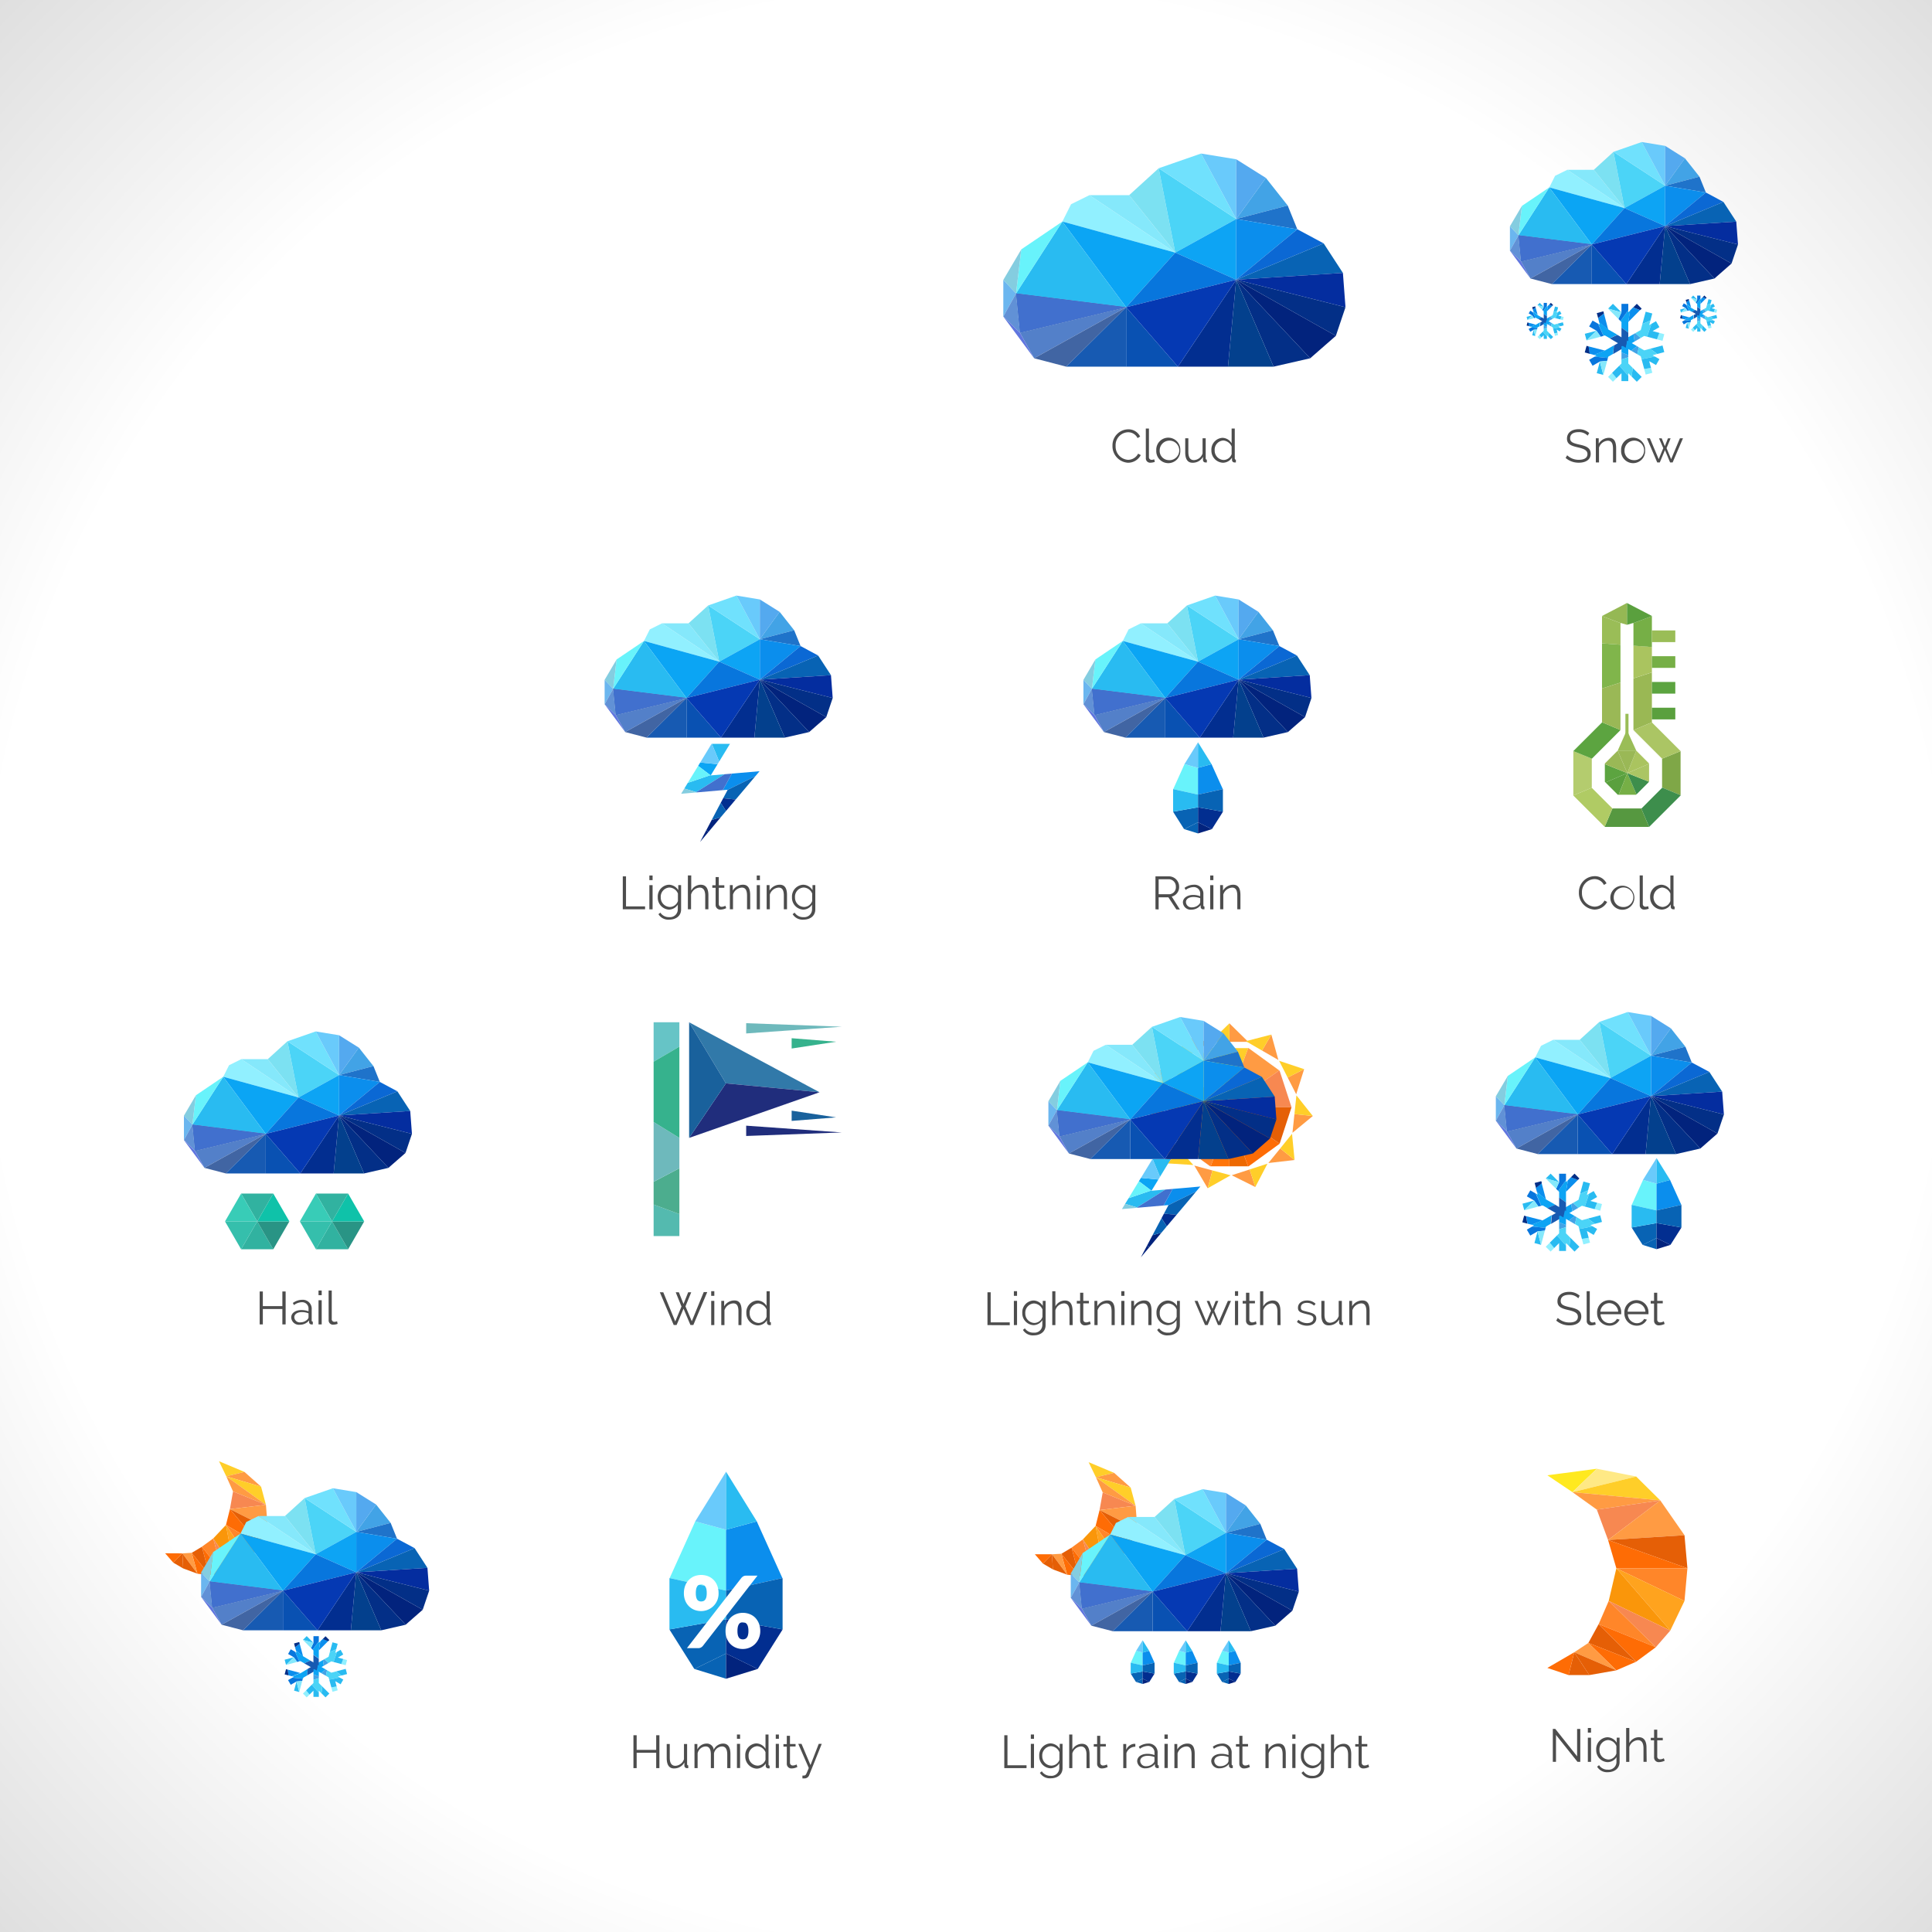 <svg id="Layer_1" data-name="Layer 1" xmlns="http://www.w3.org/2000/svg" xmlns:xlink="http://www.w3.org/1999/xlink" viewBox="0 0 450 450"><rect x="0" y="0" width="450" height="450" fill="#333333" stroke="none"/><defs><style>.cls-1{fill:url(#radial-gradient);}.cls-2{fill:#ffce29;}.cls-3{fill:#ff9b43;}.cls-4{fill:#f78851;}.cls-5{fill:#e55f06;}.cls-6{fill:#fe6c05;}.cls-7{fill:#ff8629;}.cls-8{fill:#ffa31e;}.cls-9{fill:#fa960a;}.cls-10{fill:#91f0ff;}.cls-11{fill:#0ba5f4;}.cls-12{fill:#29bbf1;}.cls-13{fill:#68f3fb;}.cls-14{fill:#84cde0;}.cls-15{fill:#6bb6ef;}.cls-16{fill:#2145a2;}.cls-17{fill:#4170ce;}.cls-18{fill:#5380c9;}.cls-19{fill:#4165a3;}.cls-20{fill:#175ab2;}.cls-21{fill:#0951b2;}.cls-22{fill:#6191d6;}.cls-23{fill:#6076df;}.cls-24{fill:#85e8fb;}.cls-25{fill:#7ce1f2;}.cls-26{fill:#4bd4f7;}.cls-27{fill:#70e1fd;}.cls-28{fill:#69cafb;}.cls-29{fill:#54a9ef;}.cls-30{fill:#42a3e6;}.cls-31{fill:#1f73ca;}.cls-32{fill:#0da4f4;}.cls-33{fill:#0b8eed;}.cls-34{fill:#0b68d4;}.cls-35{fill:#0863b4;}.cls-36{fill:#042d9f;}.cls-37{fill:#032f87;}.cls-38{fill:#02237d;}.cls-39{fill:#03408d;}.cls-40{fill:#022e90;}.cls-41{fill:#0876dd;}.cls-42{fill:#0539b3;}.cls-43{fill:#4d4d4d;}.cls-44{fill:#ff750a;}.cls-45{fill:#fff51f;}.cls-46{fill:#fffe85;}.cls-47{fill:#ffe41f;}.cls-48{fill:#ed6902;}.cls-49{fill:#9ab854;}.cls-50{fill:#aac45f;}.cls-51{fill:#76af46;}.cls-52{fill:#5aa03e;}.cls-53{fill:#7fa747;}.cls-54{fill:#3d8e4c;}.cls-55{fill:#abc564;}.cls-56{fill:#569840;}.cls-57{fill:#b4cc6e;}.cls-58{fill:#95b854;}.cls-59{fill:#b0cb64;}.cls-60{fill:#5ca440;}.cls-61{fill:#9abd57;}.cls-62{fill:#80b54b;}.cls-63{fill:#9ab856;}.cls-64{fill:#ffe91f;}.cls-65{fill:#ffe985;}.cls-66{fill:#fff;}.cls-67{fill:#54baaf;}.cls-68{fill:#4cad8e;}.cls-69{fill:#66c4c6;}.cls-70{fill:#6eb9bc;}.cls-71{fill:#36b28d;}.cls-72{fill:#3179a9;}.cls-73{fill:#202d7c;}.cls-74{fill:#19619c;}.cls-75{fill:#31b2a0;}.cls-76{fill:#299485;}.cls-77{fill:#0fc2a9;}.cls-78{fill:#38ccb7;}.cls-79{fill:#35bfac;}</style><radialGradient id="radial-gradient" cx="225" cy="225" r="321" gradientUnits="userSpaceOnUse"><stop offset="0.71" stop-color="#fff"/><stop offset="1" stop-color="#dedede"/></radialGradient></defs><rect class="cls-1" width="450" height="450"/><polygon class="cls-2" points="51.01 340.35 56.94 342.84 52.7 343.86 51.01 340.35"/><polygon class="cls-3" points="60.81 346.27 56.94 342.84 52.7 343.86 60.81 346.27"/><polygon class="cls-2" points="60.81 346.27 61.94 350.49 52.7 343.86 60.81 346.27"/><polygon class="cls-3" points="54.28 347.39 61.94 350.49 52.7 343.86 54.28 347.39"/><polygon class="cls-4" points="54.28 347.39 61.94 350.49 53.55 351.5 54.28 347.39"/><polygon class="cls-3" points="62.37 355.94 61.94 350.49 53.55 351.5 62.37 355.94"/><polygon class="cls-5" points="62.37 355.94 60.55 359.82 53.55 351.5 62.37 355.94"/><polygon class="cls-6" points="52.63 355.19 60.55 359.82 53.55 351.5 52.63 355.19"/><polygon class="cls-7" points="52.63 355.19 60.55 359.82 58.09 363.26 52.63 355.19"/><polygon class="cls-8" points="52.63 355.19 54.58 365.63 58.09 363.26 52.63 355.19"/><polygon class="cls-9" points="52.63 355.19 54.58 365.63 49.66 358.34 52.63 355.19"/><polygon class="cls-4" points="51.89 366.55 54.58 365.63 49.66 358.34 51.89 366.55"/><polygon class="cls-7" points="51.89 366.55 47.03 360.26 49.66 358.34 51.89 366.55"/><polygon class="cls-6" points="51.89 366.55 47.03 360.26 48.76 366.88 51.89 366.55"/><polygon class="cls-5" points="44.66 361.68 47.03 360.26 48.76 366.88 44.66 361.68"/><polygon class="cls-6" points="44.66 361.68 45.99 366.55 48.76 366.88 44.66 361.68"/><polygon class="cls-3" points="44.66 361.68 45.99 366.55 42.48 361.81 44.66 361.68"/><polygon class="cls-5" points="42.67 365.32 45.99 366.55 42.48 361.81 42.67 365.32"/><polygon class="cls-5" points="42.67 365.32 40.36 363.97 42.48 361.81 42.67 365.32"/><polygon class="cls-6" points="38.47 361.79 40.36 363.97 42.48 361.81 38.47 361.79"/><polygon class="cls-10" points="56.01 357.2 57.36 354.51 60.2 353.11 73.53 362.02 56.01 357.2"/><polygon class="cls-11" points="56.01 357.2 65.91 370.5 73.53 362.02 56.01 357.2"/><polygon class="cls-12" points="56.01 357.2 65.91 370.5 48.82 368.36 56.01 357.2"/><polygon class="cls-13" points="56.01 357.2 49.63 361.52 48.82 368.36 56.01 357.2"/><polygon class="cls-14" points="46.84 366.26 49.63 361.52 48.82 368.36 46.84 366.26"/><polygon class="cls-15" points="46.84 366.26 46.84 371.95 48.82 368.36 46.84 366.26"/><polygon class="cls-16" points="49.43 374.47 65.91 370.5 48.82 368.36 49.43 374.47"/><polygon class="cls-17" points="49.43 374.47 65.91 370.5 48.82 368.36 49.43 374.47"/><polygon class="cls-18" points="49.43 374.47 65.91 370.5 51.63 378.43 49.43 374.47"/><polygon class="cls-19" points="56.61 379.73 65.91 370.5 51.63 378.43 56.61 379.73"/><polygon class="cls-20" points="56.61 379.73 65.91 370.5 65.91 379.73 56.61 379.73"/><polygon class="cls-21" points="73.95 379.73 65.91 370.5 65.91 379.73 73.95 379.73"/><polygon class="cls-22" points="49.43 374.47 46.84 371.95 48.82 368.36 49.43 374.47"/><polygon class="cls-23" points="49.43 374.47 46.84 371.95 51.63 378.43 49.43 374.47"/><polygon class="cls-24" points="66.37 353.11 60.2 353.11 73.53 362.02 66.37 353.11"/><polygon class="cls-25" points="66.37 353.11 70.96 348.93 73.53 362.02 66.37 353.11"/><polygon class="cls-26" points="82.99 356.8 70.96 348.93 73.53 362.02 82.99 356.8"/><polygon class="cls-27" points="82.99 356.8 70.96 348.93 77.54 346.64 82.99 356.8"/><polygon class="cls-28" points="82.99 356.8 82.99 347.54 77.54 346.64 82.99 356.8"/><polygon class="cls-29" points="82.99 356.8 82.99 347.54 87.6 350.43 82.99 356.8"/><polygon class="cls-30" points="82.99 356.8 90.99 354.71 87.6 350.43 82.99 356.8"/><polygon class="cls-31" points="82.99 356.8 90.99 354.71 92.48 358.4 82.99 356.8"/><polygon class="cls-32" points="82.99 356.8 82.99 366.23 73.53 362.02 82.99 356.8"/><polygon class="cls-33" points="82.99 356.8 82.99 366.23 92.48 358.4 82.99 356.8"/><polygon class="cls-34" points="96.57 360.59 82.99 366.23 92.48 358.4 96.57 360.59"/><polygon class="cls-35" points="96.57 360.59 82.99 366.23 99.56 365.18 96.57 360.59"/><polygon class="cls-36" points="99.96 370.5 82.99 366.23 99.56 365.18 99.96 370.5"/><polygon class="cls-37" points="99.96 370.5 82.99 366.23 98.46 374.94 99.96 370.5"/><polygon class="cls-38" points="94.48 378.43 82.99 366.23 98.46 374.94 94.48 378.43"/><polygon class="cls-37" points="94.48 378.43 82.99 366.23 88.8 379.73 94.48 378.43"/><polygon class="cls-39" points="81.72 379.73 82.99 366.23 88.8 379.73 81.72 379.73"/><polygon class="cls-40" points="81.72 379.73 82.99 366.23 73.95 379.73 81.72 379.73"/><polygon class="cls-41" points="65.91 370.5 82.99 366.23 73.53 362.02 65.91 370.5"/><polygon class="cls-42" points="65.91 370.5 82.99 366.23 73.95 379.73 65.91 370.5"/><polygon class="cls-30" points="76.52 387.34 75.55 386.45 75.22 386.64 75.41 387.98 76.52 387.34"/><polygon class="cls-12" points="78.65 382.86 77.44 382.53 76.83 384.78 78.31 384.15 78.65 382.86"/><polygon class="cls-10" points="80.52 387.86 80.84 386.65 79.94 386.41 79.5 387.59 80.52 387.86"/><polygon class="cls-26" points="77.17 386.97 77.7 387.11 78.49 384.75 78.08 384.99 78.31 384.15 76.83 384.78 76.54 385.88 75.55 386.45 76.52 387.34 77.17 386.97"/><polygon class="cls-12" points="79.5 387.59 79.94 386.41 78.71 386.08 79.95 385.36 79.33 384.27 78.49 384.75 77.7 387.11 79.5 387.59"/><polygon class="cls-32" points="75.41 387.98 75.22 386.64 73.38 387.7 74.42 388.56 75.41 387.98"/><path class="cls-33" d="M67,388.88c.08.46.15,1,.21,1.35l.74.2,2-.76Z"/><path class="cls-37" d="M66.62,388.78,66.3,390l.91.24c-.06-.37-.13-.89-.21-1.35Z"/><path class="cls-32" d="M68,390.43l.48.13-.34.2,2.44.25.07-.25.89-.51c0-.43.09-1,.15-1.54l-1.67,1Z"/><path class="cls-20" d="M74.42,388.56l-1-.86-1.74,1c-.06.55-.11,1.11-.15,1.54Z"/><polygon class="cls-12" points="68.49 393.78 69.69 394.1 69.06 391.65 68.49 393.78"/><polygon class="cls-41" points="67.09 391.33 67.72 392.42 69.06 391.65 70.39 391.52 70.53 391.01 68.09 390.76 67.09 391.33"/><polygon class="cls-24" points="69.69 394.1 69.7 394.11 70.39 391.52 69.06 391.65 69.69 394.1"/><polygon class="cls-30" points="73.01 391.26 74.26 390.87 74.26 390.48 73.01 389.98 73.01 391.26"/><polygon class="cls-12" points="75.82 395.35 76.71 394.46 75.06 392.81 74.88 394.4 75.82 395.35"/><polygon class="cls-10" points="70.56 394.46 71.44 395.35 72.1 394.69 71.3 393.72 70.56 394.46"/><polygon class="cls-26" points="73.01 392.01 72.61 392.4 74.26 394.26 74.26 393.79 74.88 394.4 75.06 392.81 74.26 392.01 74.26 390.87 73.01 391.26 73.01 392.01"/><polygon class="cls-12" points="71.3 393.72 72.1 394.69 73.01 393.79 73.01 395.23 74.26 395.23 74.26 394.26 72.61 392.4 71.3 393.72"/><polygon class="cls-32" points="73.01 389.98 74.26 390.48 74.26 388.36 73.01 388.83 73.01 389.98"/><path class="cls-33" d="M76.44,382.24c-.45-.16-.93-.35-1.28-.49l-.55.54-.35,2.13Z"/><path class="cls-37" d="M76.71,382l-.89-.89-.66.67c.35.14.83.33,1.28.49Z"/><path class="cls-32" d="M74.61,382.29l-.35.36v-.4l-1.44,2,.19.18v1l1.25.9v-1.93Z"/><path class="cls-20" d="M73,388.83l1.25-.47v-2l-1.25-.9Z"/><polygon class="cls-12" points="71.44 381.08 70.56 381.96 73.01 382.65 71.44 381.08"/><polygon class="cls-41" points="74.26 381.1 73.01 381.1 73.01 382.65 72.45 383.87 72.82 384.24 74.26 382.25 74.26 381.1"/><polygon class="cls-24" points="70.56 381.96 70.56 381.97 72.45 383.87 73.01 382.65 70.56 381.96"/><polygon class="cls-30" points="75.9 390.32 76.18 389.03 75.85 388.84 74.78 389.68 75.9 390.32"/><polygon class="cls-12" points="80.84 389.92 80.52 388.71 78.27 389.31 79.55 390.26 80.84 389.92"/><polygon class="cls-10" points="77.44 394.04 78.65 393.71 78.41 392.81 77.17 393.02 77.44 394.04"/><polygon class="cls-26" points="76.54 390.69 76.69 391.23 79.12 390.73 78.71 390.49 79.55 390.26 78.27 389.31 77.17 389.6 76.18 389.03 75.9 390.32 76.54 390.69"/><polygon class="cls-12" points="77.17 393.02 78.41 392.81 78.08 391.58 79.33 392.3 79.96 391.21 79.12 390.73 76.69 391.23 77.17 393.02"/><polygon class="cls-32" points="74.78 389.68 75.85 388.84 74.01 387.78 73.79 389.1 74.78 389.68"/><path class="cls-33" d="M69.8,382.83c-.36.31-.77.63-1.07.87l.2.74,1.67,1.37Z"/><path class="cls-37" d="M69.7,382.46l-1.21.33.24.91c.3-.24.71-.56,1.07-.87Z"/><path class="cls-32" d="M68.93,384.44l.13.48-.34-.2,1,2.24.25-.06.89.51,1.41-.64-1.67-1Z"/><path class="cls-20" d="M73.79,389.1l.22-1.32-1.74-1-1.41.64Z"/><polygon class="cls-12" points="66.3 386.58 66.62 387.78 68.43 386.01 66.3 386.58"/><polygon class="cls-41" points="67.72 384.15 67.1 385.24 68.43 386.01 69.21 387.1 69.72 386.96 68.72 384.72 67.72 384.15"/><polygon class="cls-24" points="66.62 387.78 66.63 387.79 69.21 387.1 68.43 386.01 66.62 387.78"/><polygon class="cls-13" points="266.14 384.91 264.63 384.5 264.58 384.61 263.38 387.29 266.14 387.9 266.14 384.91"/><polygon class="cls-35" points="266.14 392.23 266.14 390.99 264.59 391.75 266.14 392.23"/><polygon class="cls-28" points="266.14 382.06 264.63 384.5 266.14 384.91 266.14 382.06"/><polygon class="cls-35" points="263.36 389.81 263.36 389.81 264.58 391.75 264.59 391.75 266.14 390.99 266.14 389.31 263.36 389.81"/><polygon class="cls-12" points="266.14 387.9 263.38 387.29 263.36 387.31 263.36 389.81 266.14 389.31 266.14 387.9"/><polygon class="cls-33" points="266.14 384.91 267.66 384.5 267.7 384.61 268.91 387.29 266.14 387.9 266.14 384.91"/><polygon class="cls-38" points="266.14 392.23 266.14 390.99 267.69 391.75 266.14 392.23"/><polygon class="cls-12" points="266.14 382.06 267.66 384.5 266.14 384.91 266.14 382.06"/><polygon class="cls-40" points="268.92 389.81 268.92 389.81 267.7 391.75 267.69 391.75 266.14 390.99 266.14 389.31 268.92 389.81"/><polygon class="cls-35" points="266.14 387.9 268.91 387.29 268.92 387.31 268.92 389.81 266.14 389.31 266.14 387.9"/><polygon class="cls-13" points="276.17 384.91 274.66 384.5 274.61 384.61 273.41 387.29 276.17 387.9 276.17 384.91"/><polygon class="cls-35" points="276.17 392.23 276.17 390.99 274.62 391.75 276.17 392.23"/><polygon class="cls-28" points="276.17 382.06 274.66 384.5 276.17 384.91 276.17 382.06"/><polygon class="cls-35" points="273.39 389.81 273.39 389.81 274.61 391.75 274.62 391.75 276.17 390.99 276.17 389.31 273.39 389.81"/><polygon class="cls-12" points="276.17 387.9 273.41 387.29 273.39 387.31 273.39 389.81 276.17 389.31 276.17 387.9"/><polygon class="cls-33" points="276.17 384.91 277.69 384.5 277.73 384.61 278.94 387.29 276.17 387.9 276.17 384.91"/><polygon class="cls-38" points="276.17 392.23 276.17 390.99 277.72 391.75 276.17 392.23"/><polygon class="cls-12" points="276.17 382.06 277.69 384.5 276.17 384.91 276.17 382.06"/><polygon class="cls-40" points="278.95 389.81 278.95 389.81 277.73 391.75 277.72 391.75 276.17 390.99 276.17 389.31 278.95 389.81"/><polygon class="cls-35" points="276.17 387.9 278.94 387.29 278.95 387.31 278.95 389.81 276.17 389.31 276.17 387.9"/><polygon class="cls-13" points="286.2 384.91 284.69 384.5 284.64 384.61 283.44 387.29 286.2 387.9 286.2 384.91"/><polygon class="cls-35" points="286.2 392.23 286.2 390.99 284.65 391.75 286.2 392.23"/><polygon class="cls-28" points="286.2 382.06 284.69 384.5 286.2 384.91 286.2 382.06"/><polygon class="cls-35" points="283.42 389.81 283.42 389.81 284.64 391.75 284.65 391.75 286.2 390.99 286.2 389.31 283.42 389.81"/><polygon class="cls-12" points="286.2 387.9 283.44 387.29 283.42 387.31 283.42 389.81 286.2 389.31 286.2 387.9"/><polygon class="cls-33" points="286.2 384.91 287.72 384.5 287.76 384.61 288.97 387.29 286.2 387.9 286.2 384.91"/><polygon class="cls-38" points="286.2 392.23 286.2 390.99 287.75 391.75 286.2 392.23"/><polygon class="cls-12" points="286.2 382.06 287.72 384.5 286.2 384.91 286.2 382.06"/><polygon class="cls-40" points="288.98 389.81 288.98 389.81 287.76 391.75 287.75 391.75 286.2 390.99 286.2 389.31 288.98 389.81"/><polygon class="cls-35" points="286.2 387.9 288.97 387.29 288.98 387.31 288.98 389.81 286.2 389.31 286.2 387.9"/><polygon class="cls-2" points="253.56 340.57 259.5 343.06 255.26 344.08 253.56 340.57"/><polygon class="cls-3" points="263.36 346.49 259.5 343.06 255.26 344.08 263.36 346.49"/><polygon class="cls-2" points="263.36 346.49 264.5 350.71 255.26 344.08 263.36 346.49"/><polygon class="cls-3" points="256.84 347.61 264.5 350.71 255.26 344.08 256.84 347.61"/><polygon class="cls-4" points="256.84 347.61 264.5 350.71 256.11 351.72 256.84 347.61"/><polygon class="cls-3" points="264.93 356.16 264.5 350.71 256.11 351.72 264.93 356.16"/><polygon class="cls-5" points="264.93 356.16 263.1 360.04 256.11 351.72 264.93 356.16"/><polygon class="cls-6" points="255.19 355.41 263.1 360.04 256.11 351.72 255.19 355.41"/><polygon class="cls-7" points="255.19 355.41 263.1 360.04 260.65 363.48 255.19 355.41"/><polygon class="cls-8" points="255.19 355.41 257.14 365.85 260.65 363.48 255.19 355.41"/><polygon class="cls-9" points="255.19 355.41 257.14 365.85 252.22 358.55 255.19 355.41"/><polygon class="cls-4" points="254.45 366.77 257.14 365.85 252.22 358.55 254.45 366.77"/><polygon class="cls-7" points="254.45 366.77 249.59 360.48 252.22 358.55 254.45 366.77"/><polygon class="cls-6" points="254.45 366.77 249.59 360.48 251.31 367.1 254.45 366.77"/><polygon class="cls-5" points="247.22 361.9 249.59 360.48 251.31 367.1 247.22 361.9"/><polygon class="cls-6" points="247.22 361.9 248.55 366.77 251.31 367.1 247.22 361.9"/><polygon class="cls-3" points="247.22 361.9 248.55 366.77 245.04 362.02 247.22 361.9"/><polygon class="cls-5" points="245.23 365.54 248.55 366.77 245.04 362.02 245.23 365.54"/><polygon class="cls-5" points="245.23 365.54 242.92 364.19 245.04 362.02 245.23 365.54"/><polygon class="cls-6" points="241.03 362.01 242.92 364.19 245.04 362.02 241.03 362.01"/><polygon class="cls-10" points="258.57 357.42 259.92 354.73 262.76 353.33 276.09 362.24 258.57 357.42"/><polygon class="cls-11" points="258.57 357.42 268.46 370.72 276.09 362.24 258.57 357.42"/><polygon class="cls-12" points="258.57 357.42 268.46 370.72 251.38 368.58 258.57 357.42"/><polygon class="cls-13" points="258.57 357.42 252.19 361.73 251.38 368.58 258.57 357.42"/><polygon class="cls-14" points="249.4 366.48 252.19 361.73 251.38 368.58 249.4 366.48"/><polygon class="cls-15" points="249.4 366.48 249.4 372.17 251.38 368.58 249.4 366.48"/><polygon class="cls-16" points="251.99 374.69 268.46 370.72 251.38 368.58 251.99 374.69"/><polygon class="cls-17" points="251.99 374.69 268.46 370.72 251.38 368.58 251.99 374.69"/><polygon class="cls-18" points="251.99 374.69 268.46 370.72 254.19 378.65 251.99 374.69"/><polygon class="cls-19" points="259.17 379.94 268.46 370.72 254.19 378.65 259.17 379.94"/><polygon class="cls-20" points="259.17 379.94 268.46 370.72 268.46 379.94 259.17 379.94"/><polygon class="cls-21" points="276.51 379.94 268.46 370.72 268.46 379.94 276.51 379.94"/><polygon class="cls-22" points="251.99 374.69 249.4 372.17 251.38 368.58 251.99 374.69"/><polygon class="cls-23" points="251.99 374.69 249.4 372.17 254.19 378.65 251.99 374.69"/><polygon class="cls-24" points="268.93 353.33 262.76 353.33 276.09 362.24 268.93 353.33"/><polygon class="cls-25" points="268.93 353.33 273.52 349.15 276.09 362.24 268.93 353.33"/><polygon class="cls-26" points="285.55 357.02 273.52 349.15 276.09 362.24 285.55 357.02"/><polygon class="cls-27" points="285.55 357.02 273.52 349.15 280.1 346.86 285.55 357.02"/><polygon class="cls-28" points="285.55 357.02 285.55 347.75 280.1 346.86 285.55 357.02"/><polygon class="cls-29" points="285.55 357.02 285.55 347.75 290.16 350.64 285.55 357.02"/><polygon class="cls-30" points="285.55 357.02 293.55 354.93 290.16 350.64 285.55 357.02"/><polygon class="cls-31" points="285.55 357.02 293.55 354.93 295.04 358.62 285.55 357.02"/><polygon class="cls-32" points="285.55 357.02 285.55 366.44 276.09 362.24 285.55 357.02"/><polygon class="cls-33" points="285.55 357.02 285.55 366.44 295.04 358.62 285.55 357.02"/><polygon class="cls-34" points="299.13 360.81 285.55 366.44 295.04 358.62 299.13 360.81"/><polygon class="cls-35" points="299.13 360.81 285.55 366.44 302.12 365.39 299.13 360.81"/><polygon class="cls-36" points="302.52 370.72 285.55 366.44 302.12 365.39 302.52 370.72"/><polygon class="cls-37" points="302.52 370.72 285.55 366.44 301.02 375.16 302.52 370.72"/><polygon class="cls-38" points="297.04 378.65 285.55 366.44 301.02 375.16 297.04 378.65"/><polygon class="cls-37" points="297.04 378.65 285.55 366.44 291.35 379.94 297.04 378.65"/><polygon class="cls-39" points="284.28 379.94 285.55 366.44 291.35 379.94 284.28 379.94"/><polygon class="cls-40" points="284.28 379.94 285.55 366.44 276.51 379.94 284.28 379.94"/><polygon class="cls-41" points="268.46 370.72 285.55 366.44 276.09 362.24 268.46 370.72"/><polygon class="cls-42" points="268.46 370.72 285.55 366.44 276.51 379.94 268.46 370.72"/><path class="cls-43" d="M233.92,411.83v-7.66h.74v7h4.44v.66Z"/><path class="cls-43" d="M240.1,405V404h.74V405Zm0,6.8v-5.62h.74v5.62Z"/><path class="cls-43" d="M242.06,409a2.75,2.75,0,0,1,2.61-2.93,2.6,2.6,0,0,1,2.16,1.27v-1.17h.66v5.65c0,1.56-1.25,2.38-2.76,2.38a2.7,2.7,0,0,1-2.52-1.27l.45-.36a2.35,2.35,0,0,0,2.07,1.05,1.81,1.81,0,0,0,2-1.8v-1.12a2.49,2.49,0,0,1-2.07,1.17A2.77,2.77,0,0,1,242.06,409Zm4.7.86v-1.74a2.24,2.24,0,0,0-2-1.4,2.15,2.15,0,0,0-2,2.29,2.18,2.18,0,0,0,2.1,2.24A2,2,0,0,0,246.76,409.9Z"/><path class="cls-43" d="M253.8,411.83h-.73v-3.14c0-1.27-.46-1.91-1.3-1.91a2.21,2.21,0,0,0-2,1.61v3.44h-.73V404h.73v3.53a2.56,2.56,0,0,1,2.22-1.37c1.29,0,1.78,1,1.78,2.43Z"/><path class="cls-43" d="M258,411.56a2.94,2.94,0,0,1-1.27.34,1.07,1.07,0,0,1-1.19-1.08v-4h-.78v-.58h.78V404.3h.73v1.91h1.3v.58h-1.3v3.82a.63.63,0,0,0,.68.61,1.86,1.86,0,0,0,.86-.25Z"/><path class="cls-43" d="M264.44,406.85a2.19,2.19,0,0,0-2.08,1.48v3.5h-.73v-5.62h.69v1.35a2.22,2.22,0,0,1,1.79-1.39h.33Z"/><path class="cls-43" d="M264.87,410.23c0-1.05,1-1.73,2.38-1.73a4.65,4.65,0,0,1,1.65.29v-.51a1.5,1.5,0,0,0-1.58-1.62,3.19,3.19,0,0,0-1.81.67l-.26-.49a3.78,3.78,0,0,1,2.15-.73,2.07,2.07,0,0,1,2.23,2.24v2.53c0,.21.08.31.26.31v.64l-.29,0a.56.56,0,0,1-.59-.52l0-.44a2.81,2.81,0,0,1-2.18,1A1.79,1.79,0,0,1,264.87,410.23Zm3.84.36a.79.79,0,0,0,.19-.42v-.92a4.62,4.62,0,0,0-1.55-.29c-1.05,0-1.77.46-1.77,1.2a1.28,1.28,0,0,0,1.41,1.22A2.23,2.23,0,0,0,268.71,410.59Z"/><path class="cls-43" d="M271.23,405V404H272V405Zm0,6.8v-5.62H272v5.62Z"/><path class="cls-43" d="M278.27,411.83h-.73v-3.14c0-1.33-.38-1.91-1.2-1.91a2.27,2.27,0,0,0-2.06,1.61v3.44h-.74v-5.62h.67v1.27a2.75,2.75,0,0,1,2.39-1.37c1.26,0,1.67.95,1.67,2.43Z"/><path class="cls-43" d="M282.12,410.23c0-1.05,1-1.73,2.37-1.73a4.61,4.61,0,0,1,1.65.29v-.51a1.49,1.49,0,0,0-1.57-1.62,3.22,3.22,0,0,0-1.82.67l-.26-.49a3.83,3.83,0,0,1,2.15-.73,2.08,2.08,0,0,1,2.24,2.24v2.53c0,.21.08.31.26.31v.64l-.29,0a.57.57,0,0,1-.6-.52l0-.44a2.81,2.81,0,0,1-2.18,1A1.79,1.79,0,0,1,282.12,410.23Zm3.84.36a.77.77,0,0,0,.18-.42v-.92a4.52,4.52,0,0,0-1.54-.29c-1.05,0-1.77.46-1.77,1.2a1.27,1.27,0,0,0,1.4,1.22A2.25,2.25,0,0,0,286,410.59Z"/><path class="cls-43" d="M291.12,411.56a2.94,2.94,0,0,1-1.27.34,1.07,1.07,0,0,1-1.19-1.08v-4h-.78v-.58h.78V404.3h.73v1.91h1.3v.58h-1.3v3.82a.64.64,0,0,0,.69.61,1.81,1.81,0,0,0,.85-.25Z"/><path class="cls-43" d="M299.48,411.83h-.73v-3.14c0-1.33-.38-1.91-1.2-1.91a2.27,2.27,0,0,0-2.06,1.61v3.44h-.74v-5.62h.67v1.27a2.76,2.76,0,0,1,2.39-1.37c1.26,0,1.67.95,1.67,2.43Z"/><path class="cls-43" d="M301,405V404h.74V405Zm0,6.8v-5.62h.74v5.62Z"/><path class="cls-43" d="M303,409a2.75,2.75,0,0,1,2.61-2.93,2.6,2.6,0,0,1,2.16,1.27v-1.17h.66v5.65c0,1.56-1.25,2.38-2.76,2.38a2.7,2.7,0,0,1-2.52-1.27l.45-.36a2.35,2.35,0,0,0,2.07,1.05,1.81,1.81,0,0,0,2-1.8v-1.12a2.49,2.49,0,0,1-2.07,1.17A2.77,2.77,0,0,1,303,409Zm4.7.86v-1.74a2.24,2.24,0,0,0-2-1.4,2.15,2.15,0,0,0-2,2.29,2.18,2.18,0,0,0,2.1,2.24A2,2,0,0,0,307.66,409.9Z"/><path class="cls-43" d="M314.7,411.83H314v-3.14c0-1.27-.46-1.91-1.3-1.91a2.21,2.21,0,0,0-2,1.61v3.44H310V404h.73v3.53a2.56,2.56,0,0,1,2.22-1.37c1.29,0,1.78,1,1.78,2.43Z"/><path class="cls-43" d="M318.9,411.56a2.94,2.94,0,0,1-1.27.34,1.07,1.07,0,0,1-1.19-1.08v-4h-.78v-.58h.78V404.3h.73v1.91h1.3v.58h-1.3v3.82a.64.64,0,0,0,.68.61,1.86,1.86,0,0,0,.86-.25Z"/><polygon class="cls-44" points="286.35 259.84 281.98 271.66 286.35 271.66 286.35 259.84"/><polygon class="cls-45" points="286.35 244.13 281.97 244.13 286.35 255.95 286.35 244.13"/><polygon class="cls-46" points="286.35 255.95 281.97 244.13 281.88 244.13 274.73 249.33 286.35 257.4 286.35 255.95"/><polygon class="cls-47" points="286.35 257.4 274.73 249.33 274.64 249.39 271.88 257.9 286.35 257.9 286.35 257.4"/><polygon class="cls-7" points="286.35 258.39 274.63 266.38 274.64 266.4 281.88 271.66 281.98 271.66 286.35 259.84 286.35 258.39"/><polygon class="cls-8" points="286.35 257.9 271.88 257.9 274.63 266.38 286.35 258.39 286.35 257.9"/><polygon class="cls-48" points="286.35 259.84 290.72 271.66 286.35 271.66 286.35 259.84"/><polygon class="cls-2" points="286.35 244.13 290.72 244.13 286.35 255.95 286.35 244.13"/><polygon class="cls-3" points="286.35 255.95 290.72 244.13 290.82 244.13 297.97 249.33 286.35 257.4 286.35 255.95"/><polygon class="cls-4" points="286.35 257.4 297.97 249.33 298.05 249.39 300.82 257.9 286.35 257.9 286.35 257.4"/><polygon class="cls-6" points="286.35 258.39 298.06 266.38 298.05 266.4 290.82 271.66 290.72 271.66 286.35 259.84 286.35 258.39"/><polygon class="cls-5" points="286.35 257.9 300.82 257.9 298.06 266.38 286.35 258.39 286.35 257.9"/><polygon class="cls-3" points="286.35 238.35 286.35 238.35 286.35 242.66 290.73 242.66 286.35 238.35"/><polygon class="cls-2" points="281.96 242.66 286.35 242.66 286.35 238.35 281.96 242.66"/><polygon class="cls-3" points="275.7 241.51 275.7 241.51 278.05 245.12 281.72 242.73 275.7 241.51"/><polygon class="cls-2" points="274.37 247.5 278.05 245.12 275.7 241.51 274.37 247.5"/><polygon class="cls-3" points="268.49 249.95 268.49 249.95 272.43 251.7 274.21 247.7 268.49 249.95"/><polygon class="cls-2" points="270.64 255.7 272.43 251.7 268.49 249.95 270.64 255.7"/><polygon class="cls-3" points="267.04 260.95 267.05 260.95 271.3 260.28 270.61 255.95 267.04 260.95"/><polygon class="cls-2" points="271.98 264.61 271.3 260.28 267.05 260.95 271.98 264.61"/><polygon class="cls-3" points="271.82 270.97 271.82 270.97 275.02 268.09 272.09 264.84 271.82 270.97"/><polygon class="cls-2" points="277.95 271.35 275.02 268.09 271.82 270.97 277.95 271.35"/><polygon class="cls-3" points="281.29 276.77 281.29 276.77 282.4 272.62 278.17 271.48 281.29 276.77"/><polygon class="cls-2" points="286.64 273.75 282.4 272.62 281.29 276.77 286.64 273.75"/><polygon class="cls-3" points="292.39 276.48 292.39 276.48 291.06 272.39 286.89 273.74 292.39 276.48"/><polygon class="cls-2" points="295.22 271.04 291.06 272.39 292.39 276.48 295.22 271.04"/><polygon class="cls-3" points="301.53 270.19 301.53 270.19 298.19 267.49 295.43 270.89 301.53 270.19"/><polygon class="cls-2" points="300.94 264.08 298.19 267.49 301.53 270.19 300.94 264.08"/><polygon class="cls-3" points="305.78 259.94 305.78 259.94 301.5 259.49 301.04 263.85 305.78 259.94"/><polygon class="cls-2" points="301.96 255.13 301.5 259.49 305.78 259.94 301.96 255.13"/><polygon class="cls-3" points="303.76 249.03 303.76 249.03 299.92 250.98 301.91 254.88 303.76 249.03"/><polygon class="cls-2" points="297.93 247.08 299.92 250.98 303.76 249.03 297.93 247.08"/><polygon class="cls-3" points="296.12 240.97 296.12 240.97 293.96 244.7 297.76 246.89 296.12 240.97"/><polygon class="cls-2" points="290.17 242.51 293.96 244.7 296.12 240.97 290.17 242.51"/><polygon class="cls-33" points="279.59 276.36 275.19 276.75 273.13 276.92 271.02 280.78 272.16 280.68 272.16 280.69 278.61 277.52 279.59 276.36"/><polygon class="cls-35" points="276.87 279.6 278.61 277.52 272.16 280.69 271.11 282.67 274.03 282.96 276.87 279.6"/><polygon class="cls-38" points="267.18 290.1 267.67 290.54 270.54 287.1 268.44 287.71 267.18 290.1"/><polygon class="cls-38" points="265.73 292.85 267.67 290.54 267.18 290.1 265.73 292.85"/><polygon class="cls-40" points="271.11 282.67 270.54 283.74 271.77 285.63 274.03 282.96 271.11 282.67"/><polygon class="cls-35" points="269.77 285.19 268.44 287.71 270.54 287.1 271.29 286.21 271.77 285.63 270.54 283.74 269.77 285.19"/><polygon class="cls-12" points="271.44 277.07 268.21 277.35 268.13 277.29 262.87 279.08 262.06 280.4 264.82 281.23 271.44 277.07"/><polygon class="cls-12" points="264.67 281.33 264.92 281.31 265.04 281.3 264.82 281.23 264.67 281.33"/><polygon class="cls-11" points="268.28 277.23 269.81 274.73 265.76 274.34 265.27 275.13 268.13 277.29 268.28 277.23"/><polygon class="cls-13" points="265.27 275.13 263.2 278.53 262.87 279.08 268.13 277.29 265.27 275.13"/><polygon class="cls-14" points="262.06 280.4 261.32 281.62 264.67 281.33 264.82 281.23 262.06 280.4"/><polygon class="cls-12" points="272.69 270 268.48 270 270.18 274.12 272.69 270"/><polygon class="cls-28" points="270.18 274.12 268.48 270 268.4 270 265.76 274.34 269.81 274.73 270.18 274.12"/><polygon class="cls-17" points="271.44 277.07 264.82 281.23 265.04 281.3 271.02 280.78 273.13 276.92 271.44 277.07"/><polygon class="cls-12" points="268.21 277.35 268.28 277.23 268.13 277.29 268.21 277.35"/><polygon class="cls-10" points="253.36 247.44 254.71 244.75 257.55 243.35 270.88 252.26 253.36 247.44"/><polygon class="cls-11" points="253.36 247.44 263.25 260.74 270.88 252.26 253.36 247.44"/><polygon class="cls-12" points="253.36 247.44 263.25 260.74 246.17 258.6 253.36 247.44"/><polygon class="cls-13" points="253.36 247.44 246.98 251.75 246.17 258.6 253.36 247.44"/><polygon class="cls-14" points="244.19 256.5 246.98 251.75 246.17 258.6 244.19 256.5"/><polygon class="cls-15" points="244.19 256.5 244.19 262.19 246.17 258.6 244.19 256.5"/><polygon class="cls-16" points="246.78 264.7 263.25 260.74 246.17 258.6 246.78 264.7"/><polygon class="cls-17" points="246.78 264.7 263.25 260.74 246.17 258.6 246.78 264.7"/><polygon class="cls-18" points="246.78 264.7 263.25 260.74 248.97 268.67 246.78 264.7"/><polygon class="cls-19" points="253.96 269.96 263.25 260.74 248.97 268.67 253.96 269.96"/><polygon class="cls-20" points="253.96 269.96 263.25 260.74 263.25 269.96 253.96 269.96"/><polygon class="cls-21" points="271.3 269.96 263.25 260.74 263.25 269.96 271.3 269.96"/><polygon class="cls-22" points="246.78 264.7 244.19 262.19 246.17 258.6 246.78 264.7"/><polygon class="cls-23" points="246.78 264.7 244.19 262.19 248.97 268.67 246.78 264.7"/><polygon class="cls-24" points="263.72 243.35 257.55 243.35 270.88 252.26 263.72 243.35"/><polygon class="cls-25" points="263.72 243.35 268.31 239.17 270.88 252.26 263.72 243.35"/><polygon class="cls-26" points="280.34 247.04 268.31 239.17 270.88 252.26 280.34 247.04"/><polygon class="cls-27" points="280.34 247.04 268.31 239.17 274.88 236.88 280.34 247.04"/><polygon class="cls-28" points="280.34 247.04 280.34 237.78 274.88 236.88 280.34 247.04"/><polygon class="cls-29" points="280.34 247.04 280.34 237.78 284.95 240.66 280.34 247.04"/><polygon class="cls-30" points="280.34 247.04 288.33 244.95 284.95 240.66 280.34 247.04"/><polygon class="cls-31" points="280.34 247.04 288.33 244.95 289.83 248.64 280.34 247.04"/><polygon class="cls-32" points="280.34 247.04 280.34 256.47 270.88 252.26 280.34 247.04"/><polygon class="cls-33" points="280.34 247.04 280.34 256.47 289.83 248.64 280.34 247.04"/><polygon class="cls-34" points="293.92 250.83 280.34 256.47 289.83 248.64 293.92 250.83"/><polygon class="cls-35" points="293.92 250.83 280.34 256.47 296.9 255.41 293.92 250.83"/><polygon class="cls-36" points="297.3 260.74 280.34 256.47 296.9 255.41 297.3 260.74"/><polygon class="cls-37" points="297.3 260.74 280.34 256.47 295.81 265.18 297.3 260.74"/><polygon class="cls-38" points="291.82 268.67 280.34 256.47 295.81 265.18 291.82 268.67"/><polygon class="cls-37" points="291.82 268.67 280.34 256.47 286.14 269.96 291.82 268.67"/><polygon class="cls-39" points="279.07 269.96 280.34 256.47 286.14 269.96 279.07 269.96"/><polygon class="cls-40" points="279.07 269.96 280.34 256.47 271.3 269.96 279.07 269.96"/><polygon class="cls-41" points="263.25 260.74 280.34 256.47 270.88 252.26 263.25 260.74"/><polygon class="cls-42" points="263.25 260.74 280.34 256.47 271.3 269.96 263.25 260.74"/><path class="cls-43" d="M230,308.64V301h.75v7h4.44v.67Z"/><path class="cls-43" d="M236.15,301.83v-1.08h.74v1.08Zm0,6.81V303h.74v5.63Z"/><path class="cls-43" d="M238.11,305.84a2.75,2.75,0,0,1,2.61-2.93,2.61,2.61,0,0,1,2.16,1.27V303h.66v5.65c0,1.56-1.25,2.38-2.76,2.38a2.69,2.69,0,0,1-2.52-1.27l.45-.36a2.35,2.35,0,0,0,2.07,1,1.81,1.81,0,0,0,2-1.8v-1.12a2.49,2.49,0,0,1-2.07,1.17A2.77,2.77,0,0,1,238.11,305.84Zm4.7.86V305a2.24,2.24,0,0,0-2-1.4,2.16,2.16,0,0,0-2,2.29,2.19,2.19,0,0,0,2.1,2.25A2,2,0,0,0,242.81,306.7Z"/><path class="cls-43" d="M249.85,308.64h-.74v-3.15c0-1.27-.45-1.91-1.29-1.91a2.2,2.2,0,0,0-2,1.61v3.45h-.73v-7.89h.73v3.53a2.55,2.55,0,0,1,2.22-1.37c1.29,0,1.78,1,1.78,2.43Z"/><path class="cls-43" d="M254.05,308.37a3.14,3.14,0,0,1-1.28.33,1.08,1.08,0,0,1-1.19-1.08v-4h-.77V303h.77v-1.9h.74V303h1.3v.58h-1.3v3.83a.62.62,0,0,0,.68.6,1.66,1.66,0,0,0,.85-.25Z"/><path class="cls-43" d="M259.64,308.64h-.73v-3.15c0-1.33-.38-1.91-1.2-1.91a2.27,2.27,0,0,0-2.06,1.61v3.45h-.74V303h.67v1.27a2.76,2.76,0,0,1,2.39-1.37c1.26,0,1.67.95,1.67,2.43Z"/><path class="cls-43" d="M261.17,301.83v-1.08h.73v1.08Zm0,6.81V303h.73v5.63Z"/><path class="cls-43" d="M268.21,308.64h-.74v-3.15c0-1.33-.38-1.91-1.2-1.91a2.28,2.28,0,0,0-2.06,1.61v3.45h-.73V303h.66v1.27a2.78,2.78,0,0,1,2.39-1.37c1.27,0,1.68.95,1.68,2.43Z"/><path class="cls-43" d="M269.37,305.84a2.75,2.75,0,0,1,2.62-2.93,2.61,2.61,0,0,1,2.16,1.27V303h.66v5.65c0,1.56-1.26,2.38-2.77,2.38a2.7,2.7,0,0,1-2.52-1.27l.46-.36a2.33,2.33,0,0,0,2.06,1,1.81,1.81,0,0,0,2-1.8v-1.12a2.46,2.46,0,0,1-2.06,1.17A2.77,2.77,0,0,1,269.37,305.84Zm4.7.86V305a2.21,2.21,0,0,0-1.95-1.4,2.15,2.15,0,0,0-2,2.29,2.18,2.18,0,0,0,2.09,2.25A2,2,0,0,0,274.07,306.7Z"/><path class="cls-43" d="M286,303h.72l-2.41,5.63h-.62l-1.2-2.88-1.2,2.88h-.61L278.24,303h.7l2.05,4.87,1.07-2.57-1-2.29h.63l.73,1.83.73-1.83h.62l-.95,2.29,1.07,2.57Z"/><path class="cls-43" d="M287.65,301.83v-1.08h.73v1.08Zm0,6.81V303h.73v5.63Z"/><path class="cls-43" d="M292.68,308.37a3.14,3.14,0,0,1-1.28.33,1.07,1.07,0,0,1-1.18-1.08v-4h-.78V303h.78v-1.9H291V303h1.3v.58H291v3.83a.62.62,0,0,0,.68.6,1.66,1.66,0,0,0,.85-.25Z"/><path class="cls-43" d="M298.27,308.64h-.73v-3.15c0-1.27-.45-1.91-1.3-1.91a2.2,2.2,0,0,0-2,1.61v3.45h-.74v-7.89h.74v3.53a2.54,2.54,0,0,1,2.21-1.37c1.3,0,1.78,1,1.78,2.43Z"/><path class="cls-43" d="M302.08,307.9l.34-.5a3.06,3.06,0,0,0,2,.78c.9,0,1.49-.39,1.49-1.06s-.56-.8-1.7-1.07c-1.3-.32-1.89-.55-1.89-1.43,0-1.14,1-1.71,2.11-1.71a2.79,2.79,0,0,1,2,.77l-.36.43a2.36,2.36,0,0,0-1.69-.65c-.77,0-1.38.31-1.38,1.05s.4.72,1.4,1c1.45.35,2.19.63,2.19,1.59s-.86,1.68-2.19,1.68A3.59,3.59,0,0,1,302.08,307.9Z"/><path class="cls-43" d="M307.77,306.31V303h.73v3.17c0,1.29.43,1.92,1.31,1.92a2.23,2.23,0,0,0,2-1.55V303h.73v4.68q0,.3.27.3v.65l-.3,0a.56.56,0,0,1-.6-.53v-.78a2.71,2.71,0,0,1-2.38,1.38C308.38,308.74,307.77,307.91,307.77,306.31Z"/><path class="cls-43" d="M319,308.64h-.74v-3.15c0-1.33-.38-1.91-1.2-1.91a2.28,2.28,0,0,0-2.06,1.61v3.45h-.73V303h.66v1.27a2.78,2.78,0,0,1,2.39-1.37c1.27,0,1.68.95,1.68,2.43Z"/><polygon class="cls-49" points="380.46 170.05 380.46 170.05 384.76 168.24 384.76 156.62 380.46 158.01 380.46 170.05"/><path class="cls-50" d="M380.46,158l4.3-1.39v-5.91l-4.3-.32Z"/><path class="cls-51" d="M380.46,150.39l4.3.32v-7.2l-4.3,1.61Z"/><polygon class="cls-52" points="380.46 145.09 380.46 145.12 384.76 143.51 384.76 143.47 378.95 140.45 378.95 145.53 380.46 145.09"/><polygon class="cls-53" points="387.13 176.72 387.13 183.43 391.44 185.22 391.44 174.95 387.13 176.71 387.13 176.72"/><polygon class="cls-54" points="387.13 183.5 382.34 188.3 382.28 188.3 384.1 192.6 384.12 192.6 391.44 185.29 391.44 185.22 387.13 183.43 387.13 183.5"/><polygon class="cls-55" points="384.76 168.27 384.76 168.24 380.46 170.05 387.13 176.71 391.44 174.95 391.44 174.94 384.76 168.27"/><polygon class="cls-56" points="375.57 188.3 373.76 192.58 373.78 192.6 384.1 192.6 382.28 188.3 375.57 188.3"/><polygon class="cls-57" points="370.76 176.72 370.78 176.71 366.46 174.95 366.46 185.27 370.76 183.49 370.76 176.72"/><polygon class="cls-58" points="377.44 145.09 378.95 145.53 378.95 140.45 373.14 143.47 373.14 143.51 377.44 145.12 377.44 145.09"/><polygon class="cls-59" points="375.56 188.3 370.76 183.5 370.76 183.49 366.46 185.27 366.46 185.29 373.76 192.58 375.57 188.3 375.56 188.3"/><polygon class="cls-60" points="377.44 170.05 377.44 170.04 373.14 168.23 373.14 168.27 366.46 174.94 366.46 174.95 370.78 176.71 377.44 170.05"/><path class="cls-61" d="M377.44,145.12l-4.3-1.61v6.35l4.3.31Z"/><path class="cls-62" d="M377.44,150.17l-4.3-.31v10.5l4.3-1.38Z"/><polygon class="cls-63" points="377.44 158.98 373.14 160.36 373.14 168.23 377.44 170.04 377.44 158.98"/><polygon class="cls-60" points="379.03 180.07 373.8 177.98 373.8 182.09 373.95 182.25 379.03 180.07 379.03 180.07"/><polygon class="cls-35" points="379.04 180.07 379.03 180.07 379.03 180.07 379.04 180.07"/><rect class="cls-35" x="379.03" y="180.07"/><polygon class="cls-63" points="376.79 174.84 373.8 177.83 373.8 177.98 379.03 180.07 376.79 174.84"/><polygon class="cls-52" points="379.03 180.07 373.95 182.25 376.81 185.11 377.02 185.11 379.03 180.07 379.03 180.07"/><polygon class="cls-51" points="377.02 185.11 381.08 185.11 381.17 185.03 379.03 180.07 377.02 185.11"/><polygon class="cls-50" points="384.1 177.89 384.1 177.83 381.12 174.84 379.04 180.07 384.1 177.89"/><polygon class="cls-63" points="376.79 174.84 379.03 180.07 379.03 180.07 379.04 180.07 381.12 174.84 381.08 174.81 376.81 174.81 376.79 174.84"/><polygon class="cls-54" points="379.03 180.07 381.17 185.03 384.1 182.09 384.1 182.09 379.03 180.07 379.03 180.07"/><polygon class="cls-55" points="379.03 180.07 384.1 182.09 384.1 177.89 379.04 180.07 379.03 180.07"/><rect class="cls-61" x="384.76" y="146.84" width="5.45" height="2.72"/><rect class="cls-51" x="384.76" y="152.84" width="5.45" height="2.72"/><rect class="cls-60" x="384.76" y="158.84" width="5.45" height="2.72"/><rect class="cls-52" x="384.76" y="164.84" width="5.45" height="2.72"/><polygon class="cls-61" points="376.81 174.81 378.93 170.05 381.12 174.84 376.81 174.81"/><rect class="cls-61" x="378.59" y="166.26" width="0.72" height="4.82"/><path class="cls-43" d="M371.36,204.08a3,3,0,0,1,2.83,1.67l-.61.37a2.41,2.41,0,0,0-2.26-1.36,3,3,0,0,0-2.85,3.19,3.1,3.1,0,0,0,2.88,3.23,2.6,2.6,0,0,0,2.36-1.43l.63.33a3.37,3.37,0,0,1-3,1.78,3.85,3.85,0,0,1-3.58-4A3.7,3.7,0,0,1,371.36,204.08Z"/><path class="cls-43" d="M375.08,209a2.8,2.8,0,1,1,2.8,2.9A2.82,2.82,0,0,1,375.08,209Zm2.79,2.25a2.28,2.28,0,1,0-2-2.24A2.14,2.14,0,0,0,377.87,211.25Z"/><path class="cls-43" d="M381.91,203.91h.73v6.61a.61.61,0,0,0,.66.67,1.88,1.88,0,0,0,.59-.12l.13.59a3.24,3.24,0,0,1-1,.2,1,1,0,0,1-1.09-1.09Z"/><path class="cls-43" d="M384.35,209a2.74,2.74,0,0,1,2.57-2.93,2.54,2.54,0,0,1,2.14,1.27v-3.43h.73v6.93c0,.21.08.3.26.3v.65a1.81,1.81,0,0,1-.29,0,.57.57,0,0,1-.61-.53v-.6a2.53,2.53,0,0,1-2.1,1.2A2.81,2.81,0,0,1,384.35,209Zm4.71.86v-1.74a2.27,2.27,0,0,0-1.94-1.4,2.28,2.28,0,0,0,.08,4.53A2,2,0,0,0,389.06,209.86Z"/><polygon class="cls-10" points="150 149.29 151.35 146.6 154.19 145.19 167.52 154.11 150 149.29"/><polygon class="cls-11" points="150 149.29 159.9 162.58 167.52 154.11 150 149.29"/><polygon class="cls-12" points="150 149.29 159.9 162.58 142.81 160.45 150 149.29"/><polygon class="cls-13" points="150 149.29 143.62 153.6 142.81 160.45 150 149.29"/><polygon class="cls-14" points="140.83 158.35 143.62 153.6 142.81 160.45 140.83 158.35"/><polygon class="cls-15" points="140.83 158.35 140.83 164.04 142.81 160.45 140.83 158.35"/><polygon class="cls-16" points="143.42 166.55 159.9 162.58 142.81 160.45 143.42 166.55"/><polygon class="cls-17" points="143.42 166.55 159.9 162.58 142.81 160.45 143.42 166.55"/><polygon class="cls-18" points="143.42 166.55 159.9 162.58 145.62 170.51 143.42 166.55"/><polygon class="cls-19" points="150.6 171.81 159.9 162.58 145.62 170.51 150.6 171.81"/><polygon class="cls-20" points="150.6 171.81 159.9 162.58 159.9 171.81 150.6 171.81"/><polygon class="cls-21" points="167.94 171.81 159.9 162.58 159.9 171.81 167.94 171.81"/><polygon class="cls-22" points="143.42 166.55 140.83 164.04 142.81 160.45 143.42 166.55"/><polygon class="cls-23" points="143.42 166.55 140.83 164.04 145.62 170.51 143.42 166.55"/><polygon class="cls-24" points="160.36 145.19 154.19 145.19 167.52 154.11 160.36 145.19"/><polygon class="cls-25" points="160.36 145.19 164.95 141.02 167.52 154.11 160.36 145.19"/><polygon class="cls-26" points="176.98 148.89 164.95 141.02 167.52 154.11 176.98 148.89"/><polygon class="cls-27" points="176.98 148.89 164.95 141.02 171.53 138.72 176.98 148.89"/><polygon class="cls-28" points="176.98 148.89 176.98 139.62 171.53 138.72 176.98 148.89"/><polygon class="cls-29" points="176.98 148.89 176.98 139.62 181.59 142.51 176.98 148.89"/><polygon class="cls-30" points="176.98 148.89 184.98 146.8 181.59 142.51 176.98 148.89"/><polygon class="cls-31" points="176.98 148.89 184.98 146.8 186.47 150.48 176.98 148.89"/><polygon class="cls-32" points="176.98 148.89 176.98 158.31 167.52 154.11 176.98 148.89"/><polygon class="cls-33" points="176.98 148.89 176.98 158.31 186.47 150.48 176.98 148.89"/><polygon class="cls-34" points="190.56 152.68 176.98 158.31 186.47 150.48 190.56 152.68"/><polygon class="cls-35" points="190.56 152.68 176.98 158.31 193.55 157.26 190.56 152.68"/><polygon class="cls-36" points="193.95 162.58 176.98 158.31 193.55 157.26 193.95 162.58"/><polygon class="cls-37" points="193.95 162.58 176.98 158.31 192.45 167.03 193.95 162.58"/><polygon class="cls-38" points="188.47 170.51 176.98 158.31 192.45 167.03 188.47 170.51"/><polygon class="cls-37" points="188.47 170.51 176.98 158.31 182.79 171.81 188.47 170.51"/><polygon class="cls-39" points="175.71 171.81 176.98 158.31 182.79 171.81 175.71 171.81"/><polygon class="cls-40" points="175.71 171.81 176.98 158.31 167.94 171.81 175.71 171.81"/><polygon class="cls-41" points="159.9 162.58 176.98 158.31 167.52 154.11 159.9 162.58"/><polygon class="cls-42" points="159.9 162.58 176.98 158.31 167.94 171.81 159.9 162.58"/><polygon class="cls-33" points="176.92 179.63 172.52 180.01 170.47 180.19 168.35 184.04 169.5 183.95 169.49 183.96 175.94 180.79 176.92 179.63"/><polygon class="cls-35" points="174.2 182.86 175.94 180.79 169.49 183.96 168.44 185.93 171.36 186.22 174.2 182.86"/><polygon class="cls-38" points="164.51 193.36 165 193.8 167.87 190.36 165.77 190.98 164.51 193.36"/><polygon class="cls-38" points="163.06 196.11 165 193.8 164.51 193.36 163.06 196.11"/><polygon class="cls-40" points="168.44 185.93 167.87 187 169.1 188.9 171.36 186.22 168.44 185.93"/><polygon class="cls-35" points="167.1 188.45 165.77 190.98 167.87 190.36 168.62 189.47 169.1 188.9 167.87 187 167.1 188.45"/><polygon class="cls-12" points="168.77 180.33 165.54 180.61 165.46 180.55 160.2 182.34 159.39 183.67 162.16 184.5 168.77 180.33"/><polygon class="cls-12" points="162 184.59 162.25 184.57 162.37 184.56 162.16 184.5 162 184.59"/><polygon class="cls-11" points="165.61 180.5 167.14 177.99 163.09 177.6 162.61 178.39 165.46 180.55 165.61 180.5"/><polygon class="cls-13" points="162.61 178.39 160.53 181.79 160.2 182.34 165.46 180.55 162.61 178.39"/><polygon class="cls-14" points="159.39 183.67 158.65 184.88 162 184.59 162.16 184.5 159.39 183.67"/><polygon class="cls-12" points="170.02 173.26 165.81 173.26 167.51 177.38 170.02 173.26"/><polygon class="cls-28" points="167.51 177.38 165.81 173.26 165.73 173.26 163.09 177.6 167.14 177.99 167.51 177.38"/><polygon class="cls-17" points="168.77 180.33 162.16 184.5 162.37 184.56 168.35 184.04 170.47 180.19 168.77 180.33"/><polygon class="cls-12" points="165.54 180.61 165.61 180.5 165.46 180.55 165.54 180.61"/><path class="cls-43" d="M145.06,211.79v-7.67h.75v7h4.44v.67Z"/><path class="cls-43" d="M151.25,205v-1.08H152V205Zm0,6.8v-5.63H152v5.63Z"/><path class="cls-43" d="M153.21,209a2.74,2.74,0,0,1,2.61-2.93,2.61,2.61,0,0,1,2.16,1.27v-1.18h.66v5.65c0,1.57-1.25,2.39-2.77,2.39a2.68,2.68,0,0,1-2.51-1.27l.45-.36a2.35,2.35,0,0,0,2.06,1.05,1.81,1.81,0,0,0,2-1.81V210.7a2.49,2.49,0,0,1-2.06,1.17A2.77,2.77,0,0,1,153.21,209Zm4.69.86v-1.74a2.21,2.21,0,0,0-2-1.4,2.15,2.15,0,0,0-2,2.29,2.18,2.18,0,0,0,2.1,2.24A2,2,0,0,0,157.9,209.86Z"/><path class="cls-43" d="M165,211.79h-.74v-3.14c0-1.28-.45-1.91-1.3-1.91a2.2,2.2,0,0,0-2,1.61v3.44h-.74v-7.88H161v3.53a2.55,2.55,0,0,1,2.21-1.37c1.3,0,1.79,1,1.79,2.43Z"/><path class="cls-43" d="M169.15,211.52a3,3,0,0,1-1.28.34,1.07,1.07,0,0,1-1.19-1.08v-4h-.77v-.59h.77v-1.9h.74v1.9h1.29v.59h-1.29v3.82a.63.63,0,0,0,.68.61,1.76,1.76,0,0,0,.85-.25Z"/><path class="cls-43" d="M174.74,211.79H174v-3.14c0-1.33-.38-1.91-1.2-1.91a2.29,2.29,0,0,0-2.07,1.61v3.44H170v-5.63h.67v1.28a2.75,2.75,0,0,1,2.39-1.37c1.26,0,1.67,1,1.67,2.43Z"/><path class="cls-43" d="M176.26,205v-1.08H177V205Zm0,6.8v-5.63H177v5.63Z"/><path class="cls-43" d="M183.31,211.79h-.74v-3.14c0-1.33-.38-1.91-1.2-1.91a2.28,2.28,0,0,0-2.06,1.61v3.44h-.74v-5.63h.67v1.28a2.78,2.78,0,0,1,2.39-1.37c1.27,0,1.68,1,1.68,2.43Z"/><path class="cls-43" d="M184.47,209a2.75,2.75,0,0,1,2.62-2.93,2.61,2.61,0,0,1,2.16,1.27v-1.18h.65v5.65c0,1.57-1.25,2.39-2.76,2.39a2.7,2.7,0,0,1-2.52-1.27l.46-.36a2.35,2.35,0,0,0,2.06,1.05,1.81,1.81,0,0,0,2-1.81V210.7a2.49,2.49,0,0,1-2.06,1.17A2.77,2.77,0,0,1,184.47,209Zm4.7.86v-1.74a2.22,2.22,0,0,0-2-1.4,2.14,2.14,0,0,0-2,2.29,2.17,2.17,0,0,0,2.09,2.24A2,2,0,0,0,189.17,209.86Z"/><polygon class="cls-10" points="261.52 149.29 262.87 146.6 265.71 145.19 279.04 154.11 261.52 149.29"/><polygon class="cls-11" points="261.52 149.29 271.41 162.58 279.04 154.11 261.52 149.29"/><polygon class="cls-12" points="261.52 149.29 271.41 162.58 254.32 160.45 261.52 149.29"/><polygon class="cls-13" points="261.52 149.29 255.14 153.6 254.32 160.45 261.52 149.29"/><polygon class="cls-14" points="252.35 158.35 255.14 153.6 254.32 160.45 252.35 158.35"/><polygon class="cls-15" points="252.35 158.35 252.35 164.04 254.32 160.45 252.35 158.35"/><polygon class="cls-16" points="254.94 166.55 271.41 162.58 254.32 160.45 254.94 166.55"/><polygon class="cls-17" points="254.94 166.55 271.41 162.58 254.32 160.45 254.94 166.55"/><polygon class="cls-18" points="254.94 166.55 271.41 162.58 257.13 170.51 254.94 166.55"/><polygon class="cls-19" points="262.12 171.81 271.41 162.58 257.13 170.51 262.12 171.81"/><polygon class="cls-20" points="262.12 171.81 271.41 162.58 271.41 171.81 262.12 171.81"/><polygon class="cls-21" points="279.45 171.81 271.41 162.58 271.41 171.81 279.45 171.81"/><polygon class="cls-22" points="254.94 166.55 252.35 164.04 254.32 160.45 254.94 166.55"/><polygon class="cls-23" points="254.94 166.55 252.35 164.04 257.13 170.51 254.94 166.55"/><polygon class="cls-24" points="271.88 145.19 265.71 145.19 279.04 154.11 271.88 145.19"/><polygon class="cls-25" points="271.88 145.19 276.46 141.02 279.04 154.11 271.88 145.19"/><polygon class="cls-26" points="288.5 148.89 276.46 141.02 279.04 154.11 288.5 148.89"/><polygon class="cls-27" points="288.5 148.89 276.46 141.02 283.04 138.72 288.5 148.89"/><polygon class="cls-28" points="288.5 148.89 288.5 139.62 283.04 138.72 288.5 148.89"/><polygon class="cls-29" points="288.5 148.89 288.5 139.62 293.11 142.51 288.5 148.89"/><polygon class="cls-30" points="288.5 148.89 296.49 146.8 293.11 142.51 288.5 148.89"/><polygon class="cls-31" points="288.5 148.89 296.49 146.8 297.99 150.48 288.5 148.89"/><polygon class="cls-32" points="288.5 148.89 288.5 158.31 279.04 154.11 288.5 148.89"/><polygon class="cls-33" points="288.5 148.89 288.5 158.31 297.99 150.48 288.5 148.89"/><polygon class="cls-34" points="302.08 152.68 288.5 158.31 297.99 150.48 302.08 152.68"/><polygon class="cls-35" points="302.08 152.68 288.5 158.31 305.06 157.26 302.08 152.68"/><polygon class="cls-36" points="305.46 162.58 288.5 158.31 305.06 157.26 305.46 162.58"/><polygon class="cls-37" points="305.46 162.58 288.5 158.31 303.97 167.03 305.46 162.58"/><polygon class="cls-38" points="299.98 170.51 288.5 158.31 303.97 167.03 299.98 170.51"/><polygon class="cls-37" points="299.98 170.51 288.5 158.31 294.3 171.81 299.98 170.51"/><polygon class="cls-39" points="287.23 171.81 288.5 158.31 294.3 171.81 287.23 171.81"/><polygon class="cls-40" points="287.23 171.81 288.5 158.31 279.45 171.81 287.23 171.81"/><polygon class="cls-41" points="271.41 162.58 288.5 158.31 279.04 154.11 271.41 162.58"/><polygon class="cls-42" points="271.41 162.58 288.5 158.31 279.45 171.81 271.41 162.58"/><polygon class="cls-13" points="279.04 178.84 275.88 177.99 275.79 178.21 273.27 183.8 279.04 185.08 279.04 178.84"/><polygon class="cls-35" points="279.04 194.12 279.04 191.53 275.81 193.12 279.04 194.12"/><polygon class="cls-28" points="279.04 172.9 275.88 177.99 279.04 178.84 279.04 172.9"/><polygon class="cls-35" points="273.24 189.06 273.24 189.08 275.79 193.11 275.81 193.12 279.04 191.53 279.04 188.03 273.24 189.06"/><polygon class="cls-12" points="279.04 185.08 273.27 183.8 273.24 183.85 273.24 189.06 279.04 188.03 279.04 185.08"/><polygon class="cls-33" points="279.04 178.84 282.2 177.99 282.29 178.21 284.82 183.8 279.04 185.08 279.04 178.84"/><polygon class="cls-38" points="279.04 194.12 279.04 191.53 282.28 193.12 279.04 194.12"/><polygon class="cls-12" points="279.04 172.9 282.2 177.99 279.04 178.84 279.04 172.9"/><polygon class="cls-40" points="284.84 189.06 284.84 189.08 282.29 193.11 282.28 193.12 279.04 191.53 279.04 188.03 284.84 189.06"/><polygon class="cls-35" points="279.04 185.08 284.82 183.8 284.84 183.85 284.84 189.06 279.04 188.03 279.04 185.08"/><path class="cls-43" d="M269.13,211.79v-7.67h3.23a2.39,2.39,0,0,1,2.28,2.41,2.26,2.26,0,0,1-1.72,2.3l1.89,3H274L272.14,209h-2.27v2.83Zm.74-3.5h2.52a1.62,1.62,0,0,0,1.49-1.76,1.68,1.68,0,0,0-1.55-1.74h-2.46Z"/><path class="cls-43" d="M275.52,210.18c0-1,1-1.73,2.38-1.73a4.61,4.61,0,0,1,1.65.3v-.51a1.49,1.49,0,0,0-1.58-1.62,3.19,3.19,0,0,0-1.81.67l-.26-.49a3.78,3.78,0,0,1,2.15-.73,2.08,2.08,0,0,1,2.24,2.23v2.54c0,.21.07.3.25.3v.65l-.29,0a.55.55,0,0,1-.59-.51l0-.45a2.8,2.8,0,0,1-2.18,1.05A1.8,1.8,0,0,1,275.52,210.18Zm3.85.37a.85.85,0,0,0,.18-.42v-.92a4.61,4.61,0,0,0-1.54-.29c-1.05,0-1.78.45-1.78,1.2a1.28,1.28,0,0,0,1.41,1.22A2.25,2.25,0,0,0,279.37,210.55Z"/><path class="cls-43" d="M281.88,205v-1.08h.74V205Zm0,6.8v-5.63h.74v5.63Z"/><path class="cls-43" d="M288.92,211.79h-.73v-3.14c0-1.33-.38-1.91-1.2-1.91a2.28,2.28,0,0,0-2.06,1.61v3.44h-.74v-5.63h.67v1.28a2.78,2.78,0,0,1,2.39-1.37c1.26,0,1.67,1,1.67,2.43Z"/><polygon class="cls-64" points="360.41 343.62 371.93 342.1 366.25 347.55 360.41 343.62"/><polygon class="cls-65" points="381.09 343.91 371.93 342.1 366.25 347.55 381.09 343.91"/><polygon class="cls-2" points="381.09 343.91 386.71 349.47 366.25 347.55 381.09 343.91"/><polygon class="cls-3" points="371.93 351.62 386.71 349.47 366.25 347.55 371.93 351.62"/><polygon class="cls-4" points="371.93 351.62 386.71 349.47 374.55 358.69 371.93 351.62"/><polygon class="cls-3" points="392.35 357.58 386.71 349.47 374.55 358.69 392.35 357.58"/><polygon class="cls-5" points="392.35 357.58 393.03 365.28 374.55 358.69 392.35 357.58"/><polygon class="cls-6" points="376.48 365.28 393.03 365.28 374.55 358.69 376.48 365.28"/><polygon class="cls-7" points="376.48 365.28 393.03 365.28 392.35 372.89 376.48 365.28"/><polygon class="cls-8" points="376.48 365.28 389.04 379.79 392.35 372.89 376.48 365.28"/><polygon class="cls-9" points="376.48 365.28 389.04 379.79 374.7 372.89 376.48 365.28"/><polygon class="cls-4" points="385.67 383.67 389.04 379.79 374.7 372.89 385.67 383.67"/><polygon class="cls-7" points="385.67 383.67 372.36 378.29 374.7 372.89 385.67 383.67"/><polygon class="cls-6" points="385.67 383.67 372.36 378.29 381.09 387.05 385.67 383.67"/><polygon class="cls-5" points="369.96 382.67 372.36 378.29 381.09 387.05 369.96 382.67"/><polygon class="cls-6" points="369.96 382.67 376.48 389.05 381.09 387.05 369.96 382.67"/><polygon class="cls-3" points="369.96 382.67 376.48 389.05 366.67 384.85 369.96 382.67"/><polygon class="cls-5" points="370.18 390.16 376.48 389.05 366.67 384.85 370.18 390.16"/><polygon class="cls-5" points="370.18 390.16 365.35 390.16 366.67 384.85 370.18 390.16"/><polygon class="cls-6" points="360.41 388.49 365.35 390.16 366.67 384.85 360.41 388.49"/><path class="cls-43" d="M362.42,404.1v6.27h-.74V402.7h.58l5.08,6.38v-6.37h.74v7.66h-.65Z"/><path class="cls-43" d="M369.84,403.56v-1.08h.74v1.08Zm0,6.81v-5.63h.74v5.63Z"/><path class="cls-43" d="M371.79,407.57a2.75,2.75,0,0,1,2.62-2.93,2.6,2.6,0,0,1,2.16,1.28v-1.18h.66v5.65c0,1.57-1.25,2.39-2.77,2.39A2.69,2.69,0,0,1,372,411.5l.45-.36a2.33,2.33,0,0,0,2.06,1.05,1.81,1.81,0,0,0,2-1.8v-1.11a2.48,2.48,0,0,1-2.06,1.16A2.77,2.77,0,0,1,371.79,407.57Zm4.7.86v-1.74a2.21,2.21,0,0,0-1.95-1.4,2.16,2.16,0,0,0-2,2.29,2.19,2.19,0,0,0,2.1,2.25A2,2,0,0,0,376.49,408.43Z"/><path class="cls-43" d="M383.54,410.37h-.74v-3.15c0-1.27-.45-1.91-1.3-1.91a2.2,2.2,0,0,0-2,1.61v3.45h-.74v-7.89h.74V406a2.55,2.55,0,0,1,2.21-1.37c1.3,0,1.79,1,1.79,2.43Z"/><path class="cls-43" d="M387.74,410.1a3.19,3.19,0,0,1-1.28.33,1.07,1.07,0,0,1-1.19-1.08v-4h-.77v-.58h.77v-1.9H386v1.9h1.29v.58H386v3.83a.62.62,0,0,0,.68.6,1.66,1.66,0,0,0,.85-.25Z"/><polygon class="cls-10" points="247.45 51.6 249.47 47.57 253.74 45.46 273.74 58.84 247.45 51.6"/><polygon class="cls-11" points="247.45 51.6 262.3 71.56 273.74 58.84 247.45 51.6"/><polygon class="cls-12" points="247.45 51.6 262.3 71.56 236.65 68.35 247.45 51.6"/><polygon class="cls-13" points="247.45 51.6 237.88 58.08 236.65 68.35 247.45 51.6"/><polygon class="cls-14" points="233.69 65.2 237.88 58.08 236.65 68.35 233.69 65.2"/><polygon class="cls-15" points="233.69 65.2 233.69 73.73 236.65 68.35 233.69 65.2"/><polygon class="cls-16" points="237.57 77.51 262.3 71.56 236.65 68.35 237.57 77.51"/><polygon class="cls-17" points="237.57 77.51 262.3 71.56 236.65 68.35 237.57 77.51"/><polygon class="cls-18" points="237.57 77.51 262.3 71.56 240.87 83.45 237.57 77.51"/><polygon class="cls-19" points="248.34 85.4 262.3 71.56 240.87 83.45 248.34 85.4"/><polygon class="cls-20" points="248.34 85.4 262.3 71.56 262.3 85.4 248.34 85.4"/><polygon class="cls-21" points="274.36 85.4 262.3 71.56 262.3 85.4 274.36 85.4"/><polygon class="cls-22" points="237.57 77.51 233.69 73.73 236.65 68.35 237.57 77.51"/><polygon class="cls-23" points="237.57 77.51 233.69 73.73 240.87 83.45 237.57 77.51"/><polygon class="cls-24" points="263 45.46 253.74 45.46 273.74 58.84 263 45.46"/><polygon class="cls-25" points="263 45.46 269.88 39.19 273.74 58.84 263 45.46"/><polygon class="cls-26" points="287.94 51.01 269.88 39.19 273.74 58.84 287.94 51.01"/><polygon class="cls-27" points="287.94 51.01 269.88 39.19 279.75 35.76 287.94 51.01"/><polygon class="cls-28" points="287.94 51.01 287.94 37.1 279.75 35.76 287.94 51.01"/><polygon class="cls-29" points="287.94 51.01 287.94 37.1 294.85 41.44 287.94 51.01"/><polygon class="cls-30" points="287.94 51.01 299.93 47.87 294.85 41.44 287.94 51.01"/><polygon class="cls-31" points="287.94 51.01 299.93 47.87 302.17 53.4 287.94 51.01"/><polygon class="cls-32" points="287.94 51.01 287.94 65.15 273.74 58.84 287.94 51.01"/><polygon class="cls-33" points="287.94 51.01 287.94 65.15 302.17 53.4 287.94 51.01"/><polygon class="cls-34" points="308.31 56.69 287.94 65.15 302.17 53.4 308.31 56.69"/><polygon class="cls-35" points="308.31 56.69 287.94 65.15 312.79 63.57 308.31 56.69"/><polygon class="cls-36" points="313.39 71.56 287.94 65.15 312.79 63.57 313.39 71.56"/><polygon class="cls-37" points="313.39 71.56 287.94 65.15 311.15 78.22 313.39 71.56"/><polygon class="cls-38" points="305.17 83.45 287.94 65.15 311.15 78.22 305.17 83.45"/><polygon class="cls-37" points="305.17 83.45 287.94 65.15 296.64 85.4 305.17 83.45"/><polygon class="cls-39" points="286.02 85.4 287.94 65.15 296.64 85.4 286.02 85.4"/><polygon class="cls-40" points="286.02 85.4 287.94 65.15 274.36 85.4 286.02 85.4"/><polygon class="cls-41" points="262.3 71.56 287.94 65.15 273.74 58.84 262.3 71.56"/><polygon class="cls-42" points="262.3 71.56 287.94 65.15 274.36 85.4 262.3 71.56"/><path class="cls-43" d="M262.73,100a3,3,0,0,1,2.83,1.68l-.6.36a2.43,2.43,0,0,0-2.27-1.36,3,3,0,0,0-2.84,3.19,3.09,3.09,0,0,0,2.87,3.23,2.63,2.63,0,0,0,2.37-1.43l.62.33a3.35,3.35,0,0,1-3,1.78,3.85,3.85,0,0,1-3.59-4A3.71,3.71,0,0,1,262.73,100Z"/><path class="cls-43" d="M266.88,99.82h.73v6.61a.61.61,0,0,0,.66.67,1.58,1.58,0,0,0,.58-.12l.13.6a3.17,3.17,0,0,1-1,.19,1,1,0,0,1-1.09-1.09Z"/><path class="cls-43" d="M269.32,104.91a2.8,2.8,0,1,1,5.59,0,2.8,2.8,0,1,1-5.59,0Zm2.79,2.26a2.28,2.28,0,1,0-2-2.25A2.15,2.15,0,0,0,272.11,107.17Z"/><path class="cls-43" d="M276.06,105.38v-3.3h.73v3.17c0,1.29.43,1.92,1.31,1.92a2.23,2.23,0,0,0,2-1.55v-3.54h.73v4.68q0,.3.27.3v.65l-.3,0a.56.56,0,0,1-.6-.53v-.78a2.71,2.71,0,0,1-2.38,1.38C276.67,107.81,276.06,107,276.06,105.38Z"/><path class="cls-43" d="M282.16,104.91a2.74,2.74,0,0,1,2.57-2.93,2.53,2.53,0,0,1,2.14,1.28V99.82h.73v6.94c0,.2.08.3.26.3v.65l-.29,0a.57.57,0,0,1-.61-.53v-.59a2.54,2.54,0,0,1-2.1,1.19A2.81,2.81,0,0,1,282.16,104.91Zm4.71.86V104a2.29,2.29,0,0,0-1.95-1.4,2.14,2.14,0,0,0-2,2.28,2.18,2.18,0,0,0,2.09,2.26A2,2,0,0,0,286.87,105.77Z"/><polygon class="cls-10" points="360.86 43.65 362.21 40.95 365.06 39.55 378.38 48.47 360.86 43.65"/><polygon class="cls-11" points="360.86 43.65 370.76 56.94 378.38 48.47 360.86 43.65"/><polygon class="cls-12" points="360.86 43.65 370.76 56.94 353.67 54.81 360.86 43.65"/><polygon class="cls-13" points="360.86 43.65 354.48 47.96 353.67 54.81 360.86 43.65"/><polygon class="cls-14" points="351.69 52.7 354.48 47.96 353.67 54.81 351.69 52.7"/><polygon class="cls-15" points="351.69 52.7 351.69 58.39 353.67 54.81 351.69 52.7"/><polygon class="cls-16" points="354.28 60.91 370.76 56.94 353.67 54.81 354.28 60.91"/><polygon class="cls-17" points="354.28 60.91 370.76 56.94 353.67 54.81 354.28 60.91"/><polygon class="cls-18" points="354.28 60.91 370.76 56.94 356.48 64.87 354.28 60.91"/><polygon class="cls-19" points="361.46 66.17 370.76 56.94 356.48 64.87 361.46 66.17"/><polygon class="cls-20" points="361.46 66.17 370.76 56.94 370.76 66.17 361.46 66.17"/><polygon class="cls-21" points="378.8 66.17 370.76 56.94 370.76 66.17 378.8 66.17"/><polygon class="cls-22" points="354.28 60.91 351.69 58.39 353.67 54.81 354.28 60.91"/><polygon class="cls-23" points="354.28 60.91 351.69 58.39 356.48 64.87 354.28 60.91"/><polygon class="cls-24" points="371.23 39.55 365.06 39.55 378.38 48.47 371.23 39.55"/><polygon class="cls-25" points="371.23 39.55 375.81 35.37 378.38 48.47 371.23 39.55"/><polygon class="cls-26" points="387.85 43.25 375.81 35.37 378.38 48.47 387.85 43.25"/><polygon class="cls-27" points="387.85 43.25 375.81 35.37 382.39 33.08 387.85 43.25"/><polygon class="cls-28" points="387.85 43.25 387.85 33.98 382.39 33.08 387.85 43.25"/><polygon class="cls-29" points="387.85 43.25 387.85 33.98 392.45 36.87 387.85 43.25"/><polygon class="cls-30" points="387.85 43.25 395.84 41.15 392.45 36.87 387.85 43.25"/><polygon class="cls-31" points="387.85 43.25 395.84 41.15 397.33 44.84 387.85 43.25"/><polygon class="cls-32" points="387.85 43.25 387.85 52.67 378.38 48.47 387.85 43.25"/><polygon class="cls-33" points="387.85 43.25 387.85 52.67 397.33 44.84 387.85 43.25"/><polygon class="cls-34" points="401.42 47.03 387.85 52.67 397.33 44.84 401.42 47.03"/><polygon class="cls-35" points="401.42 47.03 387.85 52.67 404.41 51.62 401.42 47.03"/><polygon class="cls-36" points="404.81 56.94 387.85 52.67 404.41 51.62 404.81 56.94"/><polygon class="cls-37" points="404.81 56.94 387.85 52.67 403.31 61.38 404.81 56.94"/><polygon class="cls-38" points="399.33 64.87 387.85 52.67 403.31 61.38 399.33 64.87"/><polygon class="cls-37" points="399.33 64.87 387.85 52.67 393.65 66.17 399.33 64.87"/><polygon class="cls-39" points="386.57 66.17 387.85 52.67 393.65 66.17 386.57 66.17"/><polygon class="cls-40" points="386.57 66.17 387.85 52.67 378.8 66.17 386.57 66.17"/><polygon class="cls-41" points="370.76 56.94 387.85 52.67 378.38 48.47 370.76 56.94"/><polygon class="cls-42" points="370.76 56.94 387.85 52.67 378.8 66.17 370.76 56.94"/><polygon class="cls-30" points="382.14 78.72 380.91 77.59 380.48 77.83 380.73 79.54 382.14 78.72"/><polygon class="cls-12" points="384.85 73.02 383.31 72.6 382.54 75.47 384.41 74.66 384.85 73.02"/><polygon class="cls-10" points="387.23 79.39 387.64 77.84 386.5 77.54 385.93 79.04 387.23 79.39"/><polygon class="cls-26" points="382.97 78.25 383.65 78.43 384.65 75.43 384.13 75.73 384.41 74.66 382.54 75.47 382.17 76.86 380.91 77.59 382.14 78.72 382.97 78.25"/><polygon class="cls-12" points="385.93 79.04 386.5 77.54 384.93 77.11 386.51 76.2 385.71 74.81 384.65 75.43 383.65 78.43 385.93 79.04"/><polygon class="cls-32" points="380.73 79.54 380.48 77.83 378.15 79.18 379.46 80.27 380.73 79.54"/><path class="cls-33" d="M370,80.68c.11.59.2,1.24.27,1.73l1,.25,2.57-1Z"/><path class="cls-37" d="M369.54,80.55l-.42,1.54,1.16.32c-.07-.49-.16-1.14-.27-1.73Z"/><path class="cls-32" d="M371.23,82.66l.61.16-.44.25,3.11.33.09-.32,1.13-.66c0-.54.13-1.25.2-2l-2.13,1.23Z"/><path class="cls-20" d="M379.46,80.27l-1.31-1.09-2.22,1.28c-.07.71-.15,1.42-.2,2Z"/><polygon class="cls-12" points="371.91 86.92 373.44 87.33 372.64 84.21 371.91 86.92"/><polygon class="cls-41" points="370.14 83.81 370.94 85.19 372.64 84.21 374.34 84.04 374.51 83.39 371.4 83.08 370.14 83.81"/><polygon class="cls-24" points="373.44 87.33 373.46 87.34 374.34 84.04 372.64 84.21 373.44 87.33"/><polygon class="cls-30" points="377.67 83.72 379.26 83.21 379.26 82.72 377.67 82.08 377.67 83.72"/><polygon class="cls-12" points="381.25 88.92 382.38 87.79 380.29 85.69 380.05 87.72 381.25 88.92"/><polygon class="cls-10" points="374.55 87.79 375.68 88.92 376.51 88.08 375.49 86.84 374.55 87.79"/><polygon class="cls-26" points="377.67 84.67 377.17 85.17 379.26 87.54 379.26 86.93 380.05 87.72 380.29 85.69 379.26 84.67 379.26 83.21 377.67 83.72 377.67 84.67"/><polygon class="cls-12" points="375.49 86.84 376.51 88.08 377.67 86.93 377.67 88.76 379.26 88.76 379.26 87.54 377.17 85.17 375.49 86.84"/><polygon class="cls-32" points="377.67 82.08 379.26 82.72 379.26 80.03 377.67 80.62 377.67 82.08"/><path class="cls-33" d="M382,72.23c-.57-.2-1.18-.44-1.64-.62l-.69.69L379.26,75Z"/><path class="cls-37" d="M382.38,71.89l-1.13-1.13-.85.85c.46.18,1.07.42,1.64.62Z"/><path class="cls-32" d="M379.71,72.3l-.45.45v-.51l-1.83,2.53.24.24v1.31l1.59,1.14V75Z"/><path class="cls-20" d="M377.67,80.62l1.59-.59V77.46l-1.59-1.14Z"/><polygon class="cls-12" points="375.68 70.76 374.56 71.88 377.67 72.75 375.68 70.76"/><polygon class="cls-41" points="379.26 70.78 377.67 70.78 377.67 72.75 376.96 74.3 377.43 74.77 379.26 72.24 379.26 70.78"/><polygon class="cls-24" points="374.56 71.88 374.55 71.89 376.96 74.3 377.67 72.75 374.56 71.88"/><polygon class="cls-30" points="381.35 82.51 381.71 80.88 381.29 80.63 379.93 81.69 381.35 82.51"/><polygon class="cls-12" points="387.64 82.01 387.23 80.46 384.37 81.23 386 82.45 387.64 82.01"/><polygon class="cls-10" points="383.31 87.25 384.86 86.83 384.55 85.69 382.97 85.95 383.31 87.25"/><polygon class="cls-26" points="382.17 82.99 382.35 83.67 385.45 83.04 384.93 82.73 386 82.45 384.37 81.23 382.97 81.6 381.71 80.88 381.35 82.51 382.17 82.99"/><polygon class="cls-12" points="382.97 85.95 384.55 85.69 384.13 84.12 385.72 85.03 386.51 83.65 385.45 83.04 382.35 83.67 382.97 85.95"/><polygon class="cls-32" points="379.93 81.69 381.29 80.63 378.95 79.28 378.67 80.96 379.93 81.69"/><path class="cls-33" d="M373.59,73l-1.36,1.09.25,1,2.12,1.74Z"/><path class="cls-37" d="M373.46,72.51l-1.54.42.31,1.15L373.59,73Z"/><path class="cls-32" d="M372.48,75l.16.61-.43-.25,1.27,2.85.32-.08,1.14.65,1.79-.81-2.13-1.23Z"/><path class="cls-20" d="M378.67,81l.28-1.68L376.73,78l-1.79.81Z"/><polygon class="cls-12" points="369.13 77.75 369.54 79.28 371.84 77.03 369.13 77.75"/><polygon class="cls-41" points="370.94 74.66 370.14 76.04 371.84 77.03 372.84 78.42 373.48 78.24 372.21 75.39 370.94 74.66"/><polygon class="cls-24" points="369.54 79.28 369.54 79.3 372.84 78.42 371.84 77.03 369.54 79.28"/><polygon class="cls-30" points="397.4 72.55 396.82 72.02 396.62 72.13 396.74 72.93 397.4 72.55"/><polygon class="cls-12" points="398.66 69.89 397.94 69.69 397.58 71.03 398.45 70.65 398.66 69.89"/><polygon class="cls-10" points="399.77 72.86 399.96 72.14 399.43 71.99 399.16 72.69 399.77 72.86"/><polygon class="cls-26" points="397.78 72.33 398.1 72.41 398.57 71.01 398.32 71.15 398.45 70.65 397.58 71.03 397.41 71.68 396.82 72.02 397.4 72.55 397.78 72.33"/><polygon class="cls-12" points="399.16 72.69 399.43 71.99 398.69 71.8 399.43 71.37 399.06 70.72 398.57 71.01 398.1 72.41 399.16 72.69"/><polygon class="cls-32" points="396.74 72.93 396.62 72.13 395.54 72.76 396.15 73.27 396.74 72.93"/><path class="cls-33" d="M391.74,73.46c.05.28.1.58.13.8l.44.12,1.2-.45Z"/><path class="cls-37" d="M391.52,73.4l-.19.72.54.14c0-.22-.08-.52-.13-.8Z"/><path class="cls-32" d="M392.31,74.38l.29.08-.21.12,1.45.14,0-.14.53-.31c0-.25.06-.58.09-.91l-1,.57Z"/><path class="cls-20" d="M396.15,73.27l-.61-.51-1,.6c0,.33-.07.66-.09.91Z"/><polygon class="cls-12" points="392.63 76.37 393.34 76.56 392.97 75.1 392.63 76.37"/><polygon class="cls-41" points="391.8 74.92 392.18 75.56 392.97 75.1 393.76 75.03 393.84 74.72 392.39 74.58 391.8 74.92"/><polygon class="cls-24" points="393.34 76.56 393.35 76.56 393.76 75.03 392.97 75.1 393.34 76.56"/><polygon class="cls-30" points="395.31 74.87 396.06 74.64 396.06 74.41 395.31 74.11 395.31 74.87"/><polygon class="cls-12" points="396.98 77.3 397.51 76.77 396.53 75.79 396.42 76.74 396.98 77.3"/><polygon class="cls-10" points="393.86 76.77 394.38 77.3 394.77 76.91 394.3 76.33 393.86 76.77"/><polygon class="cls-26" points="395.31 75.32 395.08 75.55 396.06 76.66 396.06 76.37 396.42 76.74 396.53 75.79 396.06 75.32 396.06 74.64 395.31 74.87 395.31 75.32"/><polygon class="cls-12" points="394.3 76.33 394.77 76.91 395.31 76.37 395.31 77.23 396.06 77.23 396.06 76.66 395.08 75.55 394.3 76.33"/><polygon class="cls-32" points="395.31 74.11 396.06 74.41 396.06 73.15 395.31 73.43 395.31 74.11"/><path class="cls-33" d="M397.35,69.52c-.27-.09-.55-.21-.76-.29l-.33.32-.21,1.26Z"/><path class="cls-37" d="M397.51,69.36l-.53-.53-.39.4c.21.08.49.2.76.29Z"/><path class="cls-32" d="M396.26,69.55l-.21.21v-.23l-.85,1.18.11.1v.61l.74.54V70.81Z"/><path class="cls-20" d="M395.31,73.43l.74-.28V72l-.74-.54Z"/><polygon class="cls-12" points="394.38 68.83 393.86 69.36 395.31 69.76 394.38 68.83"/><polygon class="cls-41" points="396.06 68.84 395.31 68.84 395.31 69.76 394.98 70.49 395.2 70.71 396.06 69.53 396.06 68.84"/><polygon class="cls-24" points="393.86 69.36 393.86 69.36 394.98 70.49 395.31 69.76 393.86 69.36"/><polygon class="cls-30" points="397.02 74.31 397.19 73.55 397 73.44 396.37 73.93 397.02 74.31"/><polygon class="cls-12" points="399.96 74.08 399.77 73.36 398.43 73.72 399.19 74.28 399.96 74.08"/><polygon class="cls-10" points="397.94 76.52 398.66 76.33 398.52 75.79 397.78 75.92 397.94 76.52"/><polygon class="cls-26" points="397.41 74.53 397.5 74.85 398.94 74.56 398.69 74.42 399.19 74.28 398.43 73.72 397.78 73.89 397.19 73.55 397.02 74.31 397.41 74.53"/><polygon class="cls-12" points="397.78 75.92 398.52 75.79 398.32 75.06 399.06 75.49 399.44 74.84 398.94 74.56 397.5 74.85 397.78 75.92"/><polygon class="cls-32" points="396.37 73.93 397 73.44 395.91 72.81 395.78 73.59 396.37 73.93"/><path class="cls-33" d="M393.41,69.87l-.63.52.11.44,1,.81Z"/><path class="cls-37" d="M393.35,69.65l-.72.19.15.55.63-.52Z"/><path class="cls-32" d="M392.89,70.83l.08.28-.2-.12.59,1.33.15,0,.53.31.83-.38-1-.57Z"/><path class="cls-20" d="M395.78,73.59l.13-.78-1-.6-.83.38Z"/><polygon class="cls-12" points="391.33 72.1 391.52 72.81 392.6 71.76 391.33 72.1"/><polygon class="cls-41" points="392.18 70.65 391.81 71.3 392.6 71.76 393.06 72.4 393.36 72.32 392.77 70.99 392.18 70.65"/><polygon class="cls-24" points="391.52 72.81 391.52 72.81 393.06 72.4 392.6 71.76 391.52 72.81"/><polygon class="cls-30" points="361.65 74.25 361.07 73.72 360.88 73.84 360.99 74.63 361.65 74.25"/><polygon class="cls-12" points="362.91 71.59 362.19 71.4 361.83 72.73 362.71 72.36 362.91 71.59"/><polygon class="cls-10" points="364.02 74.56 364.21 73.84 363.68 73.7 363.42 74.4 364.02 74.56"/><polygon class="cls-26" points="362.03 74.03 362.35 74.12 362.82 72.72 362.57 72.86 362.71 72.36 361.83 72.73 361.66 73.39 361.07 73.72 361.65 74.25 362.03 74.03"/><polygon class="cls-12" points="363.42 74.4 363.68 73.7 362.94 73.5 363.69 73.08 363.31 72.43 362.82 72.72 362.35 74.12 363.42 74.4"/><polygon class="cls-32" points="360.99 74.63 360.88 73.84 359.79 74.47 360.4 74.97 360.99 74.63"/><path class="cls-33" d="M356,75.16c0,.28.09.59.12.81l.44.12,1.2-.45Z"/><path class="cls-37" d="M355.77,75.1l-.19.72.54.15c0-.22-.08-.53-.12-.81Z"/><path class="cls-32" d="M356.56,76.09l.29.07-.21.12,1.45.15,0-.15.53-.3c0-.26.06-.59.09-.92l-1,.58Z"/><path class="cls-20" d="M360.4,75l-.61-.5-1,.59c0,.33-.06.66-.09.92Z"/><polygon class="cls-12" points="356.88 78.08 357.59 78.27 357.22 76.81 356.88 78.08"/><polygon class="cls-41" points="356.05 76.62 356.43 77.27 357.22 76.81 358.01 76.73 358.09 76.43 356.64 76.28 356.05 76.62"/><polygon class="cls-24" points="357.59 78.27 357.6 78.27 358.01 76.73 357.22 76.81 357.59 78.27"/><polygon class="cls-30" points="359.56 76.58 360.31 76.35 360.31 76.12 359.56 75.82 359.56 76.58"/><polygon class="cls-12" points="361.23 79 361.76 78.48 360.78 77.5 360.67 78.44 361.23 79"/><polygon class="cls-10" points="358.11 78.48 358.63 79 359.02 78.61 358.55 78.04 358.11 78.48"/><polygon class="cls-26" points="359.56 77.03 359.33 77.26 360.31 78.36 360.31 78.08 360.67 78.44 360.78 77.5 360.31 77.03 360.31 76.35 359.56 76.58 359.56 77.03"/><polygon class="cls-12" points="358.55 78.04 359.02 78.61 359.56 78.08 359.56 78.93 360.31 78.93 360.31 78.36 359.33 77.26 358.55 78.04"/><polygon class="cls-32" points="359.56 75.82 360.31 76.12 360.31 74.86 359.56 75.14 359.56 75.82"/><path class="cls-33" d="M361.6,71.23l-.76-.29-.32.32-.21,1.26Z"/><path class="cls-37" d="M361.76,71.07l-.53-.53-.39.4.76.29Z"/><path class="cls-32" d="M360.52,71.26l-.21.21v-.24l-.86,1.18.11.11v.61l.75.54V72.52Z"/><path class="cls-20" d="M359.56,75.14l.75-.28V73.67l-.75-.54Z"/><polygon class="cls-12" points="358.63 70.54 358.11 71.06 359.56 71.47 358.63 70.54"/><polygon class="cls-41" points="360.31 70.55 359.56 70.55 359.56 71.47 359.23 72.19 359.45 72.41 360.31 71.23 360.31 70.55"/><polygon class="cls-24" points="358.11 71.06 358.11 71.07 359.23 72.19 359.56 71.47 358.11 71.06"/><polygon class="cls-30" points="361.28 76.02 361.45 75.26 361.25 75.14 360.62 75.64 361.28 76.02"/><polygon class="cls-12" points="364.21 75.78 364.02 75.06 362.69 75.42 363.45 75.99 364.21 75.78"/><polygon class="cls-10" points="362.19 78.23 362.91 78.03 362.77 77.5 362.03 77.62 362.19 78.23"/><polygon class="cls-26" points="361.66 76.24 361.75 76.56 363.19 76.26 362.95 76.12 363.45 75.99 362.69 75.42 362.03 75.6 361.45 75.26 361.28 76.02 361.66 76.24"/><polygon class="cls-12" points="362.03 77.62 362.77 77.5 362.57 76.77 363.31 77.19 363.69 76.55 363.19 76.26 361.75 76.56 362.03 77.62"/><polygon class="cls-32" points="360.62 75.64 361.25 75.14 360.16 74.51 360.03 75.3 360.62 75.64"/><path class="cls-33" d="M357.66,71.58l-.63.51.12.44,1,.81Z"/><path class="cls-37" d="M357.6,71.36l-.72.19.15.54.63-.51Z"/><path class="cls-32" d="M357.15,72.53l.07.29-.2-.12.59,1.33.15,0,.53.3.83-.37-1-.58Z"/><path class="cls-20" d="M360,75.3l.13-.79-1-.59-.83.37Z"/><polygon class="cls-12" points="355.58 73.8 355.77 74.52 356.85 73.46 355.58 73.8"/><polygon class="cls-41" points="356.43 72.36 356.06 73 356.85 73.46 357.31 74.11 357.61 74.03 357.02 72.7 356.43 72.36"/><polygon class="cls-24" points="355.77 74.52 355.77 74.52 357.31 74.11 356.85 73.46 355.77 74.52"/><path class="cls-43" d="M369.8,101.47a2.81,2.81,0,0,0-2.09-.82c-1.36,0-2,.55-2,1.43s.66,1.14,2.14,1.47c1.63.34,2.65.78,2.65,2.15s-1.16,2.07-2.76,2.07a4.59,4.59,0,0,1-3.08-1.11l.37-.62a3.82,3.82,0,0,0,2.72,1.06c1.22,0,2-.44,2-1.33s-.79-1.24-2.32-1.59-2.45-.75-2.45-2c0-1.43,1.13-2.21,2.74-2.21a3.58,3.58,0,0,1,2.44.89Z"/><path class="cls-43" d="M376.43,107.71h-.73v-3.15c0-1.33-.38-1.91-1.2-1.91a2.27,2.27,0,0,0-2.06,1.61v3.45h-.74v-5.63h.67v1.27a2.78,2.78,0,0,1,2.39-1.37c1.26,0,1.67,1,1.67,2.43Z"/><path class="cls-43" d="M377.59,104.91a2.8,2.8,0,1,1,5.59,0,2.8,2.8,0,1,1-5.59,0Zm2.79,2.26a2.28,2.28,0,1,0-2-2.25A2.15,2.15,0,0,0,380.38,107.17Z"/><path class="cls-43" d="M391.29,102.08H392l-2.41,5.63H389l-1.2-2.88-1.2,2.88H386l-2.41-5.63h.7l2.05,4.87,1.07-2.57-1-2.29h.63l.73,1.84.73-1.84h.62l-.95,2.29,1.07,2.57Z"/><polygon class="cls-13" points="385.84 275.69 382.68 274.83 382.59 275.06 380.06 280.64 385.84 281.93 385.84 275.69"/><polygon class="cls-35" points="385.84 290.96 385.84 288.37 382.6 289.96 385.84 290.96"/><polygon class="cls-28" points="385.84 269.74 382.68 274.83 385.84 275.69 385.84 269.74"/><polygon class="cls-35" points="380.04 285.91 380.04 285.92 382.59 289.95 382.6 289.96 385.84 288.37 385.84 284.88 380.04 285.91"/><polygon class="cls-12" points="385.84 281.93 380.06 280.64 380.04 280.69 380.04 285.91 385.84 284.88 385.84 281.93"/><polygon class="cls-33" points="385.84 275.69 389 274.83 389.09 275.06 391.62 280.64 385.84 281.93 385.84 275.69"/><polygon class="cls-38" points="385.84 290.96 385.84 288.37 389.08 289.96 385.84 290.96"/><polygon class="cls-12" points="385.84 269.74 389 274.83 385.84 275.69 385.84 269.74"/><polygon class="cls-40" points="391.64 285.91 391.64 285.92 389.09 289.95 389.08 289.96 385.84 288.37 385.84 284.88 391.64 285.91"/><polygon class="cls-35" points="385.84 281.93 391.62 280.64 391.64 280.69 391.64 285.91 385.84 284.88 385.84 281.93"/><polygon class="cls-10" points="357.58 246.28 358.93 243.59 361.77 242.19 375.1 251.1 357.58 246.28"/><polygon class="cls-11" points="357.58 246.28 367.48 259.58 375.1 251.1 357.58 246.28"/><polygon class="cls-12" points="357.58 246.28 367.48 259.58 350.39 257.44 357.58 246.28"/><polygon class="cls-13" points="357.58 246.28 351.2 250.6 350.39 257.44 357.58 246.28"/><polygon class="cls-14" points="348.41 255.34 351.2 250.6 350.39 257.44 348.41 255.34"/><polygon class="cls-15" points="348.41 255.34 348.41 261.03 350.39 257.44 348.41 255.34"/><polygon class="cls-16" points="351 263.55 367.48 259.58 350.39 257.44 351 263.55"/><polygon class="cls-17" points="351 263.55 367.48 259.58 350.39 257.44 351 263.55"/><polygon class="cls-18" points="351 263.55 367.48 259.58 353.2 267.51 351 263.55"/><polygon class="cls-19" points="358.18 268.81 367.48 259.58 353.2 267.51 358.18 268.81"/><polygon class="cls-20" points="358.18 268.81 367.48 259.58 367.48 268.81 358.18 268.81"/><polygon class="cls-21" points="375.52 268.81 367.48 259.58 367.48 268.81 375.52 268.81"/><polygon class="cls-22" points="351 263.55 348.41 261.03 350.39 257.44 351 263.55"/><polygon class="cls-23" points="351 263.55 348.41 261.03 353.2 267.51 351 263.55"/><polygon class="cls-24" points="367.94 242.19 361.77 242.19 375.1 251.1 367.94 242.19"/><polygon class="cls-25" points="367.94 242.19 372.53 238.01 375.1 251.1 367.94 242.19"/><polygon class="cls-26" points="384.56 245.88 372.53 238.01 375.1 251.1 384.56 245.88"/><polygon class="cls-27" points="384.56 245.88 372.53 238.01 379.11 235.72 384.56 245.88"/><polygon class="cls-28" points="384.56 245.88 384.56 236.62 379.11 235.72 384.56 245.88"/><polygon class="cls-29" points="384.56 245.88 384.56 236.62 389.17 239.51 384.56 245.88"/><polygon class="cls-30" points="384.56 245.88 392.56 243.79 389.17 239.51 384.56 245.88"/><polygon class="cls-31" points="384.56 245.88 392.56 243.79 394.05 247.48 384.56 245.88"/><polygon class="cls-32" points="384.56 245.88 384.56 255.31 375.1 251.1 384.56 245.88"/><polygon class="cls-33" points="384.56 245.88 384.56 255.31 394.05 247.48 384.56 245.88"/><polygon class="cls-34" points="398.14 249.67 384.56 255.31 394.05 247.48 398.14 249.67"/><polygon class="cls-35" points="398.14 249.67 384.56 255.31 401.13 254.26 398.14 249.67"/><polygon class="cls-36" points="401.53 259.58 384.56 255.31 401.13 254.26 401.53 259.58"/><polygon class="cls-37" points="401.53 259.58 384.56 255.31 400.03 264.02 401.53 259.58"/><polygon class="cls-38" points="396.05 267.51 384.56 255.31 400.03 264.02 396.05 267.51"/><polygon class="cls-37" points="396.05 267.51 384.56 255.31 390.37 268.81 396.05 267.51"/><polygon class="cls-39" points="383.29 268.81 384.56 255.31 390.37 268.81 383.29 268.81"/><polygon class="cls-40" points="383.29 268.81 384.56 255.31 375.52 268.81 383.29 268.81"/><polygon class="cls-41" points="367.48 259.58 384.56 255.31 375.1 251.1 367.48 259.58"/><polygon class="cls-42" points="367.48 259.58 384.56 255.31 375.52 268.81 367.48 259.58"/><path class="cls-43" d="M367.62,302.4a2.84,2.84,0,0,0-2.1-.82c-1.36,0-2,.55-2,1.43s.66,1.14,2.14,1.47c1.63.34,2.65.77,2.65,2.15s-1.16,2.07-2.75,2.07a4.57,4.57,0,0,1-3.08-1.11l.36-.62a3.84,3.84,0,0,0,2.73,1.06c1.22,0,1.95-.44,1.95-1.33s-.79-1.24-2.32-1.59-2.44-.75-2.44-2c0-1.43,1.12-2.21,2.73-2.21a3.56,3.56,0,0,1,2.44.89Z"/><path class="cls-43" d="M369.56,300.75h.73v6.61a.61.61,0,0,0,.66.67,1.68,1.68,0,0,0,.59-.12l.13.6a3.6,3.6,0,0,1-1,.19,1,1,0,0,1-1.09-1.09Z"/><path class="cls-43" d="M372,305.81a2.81,2.81,0,1,1,5.61,0,2.11,2.11,0,0,1,0,.3h-4.81a2.14,2.14,0,0,0,2.07,2.09,1.89,1.89,0,0,0,1.73-1l.64.17a2.57,2.57,0,0,1-2.39,1.4A2.85,2.85,0,0,1,372,305.81Zm4.91-.29a2.12,2.12,0,0,0-2.09-2,2.08,2.08,0,0,0-2.06,2Z"/><path class="cls-43" d="M378.35,305.81a2.81,2.81,0,1,1,5.61,0,2.11,2.11,0,0,1,0,.3h-4.81a2.14,2.14,0,0,0,2.07,2.09,1.89,1.89,0,0,0,1.73-1l.64.17a2.57,2.57,0,0,1-2.39,1.4A2.85,2.85,0,0,1,378.35,305.81Zm4.9-.29a2.11,2.11,0,0,0-2.08-2,2.08,2.08,0,0,0-2.06,2Z"/><path class="cls-43" d="M387.72,308.37a3.13,3.13,0,0,1-1.27.33,1.07,1.07,0,0,1-1.19-1.08v-4h-.78V303h.78v-1.9H386V303h1.29v.58H386v3.83a.62.62,0,0,0,.68.6,1.69,1.69,0,0,0,.85-.25Z"/><polygon class="cls-30" points="367.63 281.33 366.4 280.19 365.97 280.44 366.22 282.14 367.63 281.33"/><polygon class="cls-12" points="370.34 275.62 368.8 275.2 368.03 278.07 369.9 277.26 370.34 275.62"/><polygon class="cls-10" points="372.72 281.99 373.13 280.44 371.99 280.14 371.42 281.64 372.72 281.99"/><polygon class="cls-26" points="368.46 280.85 369.14 281.03 370.14 278.03 369.61 278.33 369.9 277.26 368.03 278.07 367.66 279.46 366.4 280.19 367.63 281.33 368.46 280.85"/><polygon class="cls-12" points="371.42 281.64 371.99 280.14 370.41 279.72 372 278.8 371.2 277.42 370.14 278.03 369.14 281.03 371.42 281.64"/><polygon class="cls-32" points="366.22 282.14 365.97 280.44 363.63 281.79 364.95 282.87 366.22 282.14"/><path class="cls-33" d="M355.5,283.28c.11.6.2,1.25.27,1.73l1,.25,2.57-1Z"/><path class="cls-37" d="M355,283.15l-.42,1.55,1.16.31c-.07-.48-.16-1.13-.27-1.73Z"/><path class="cls-32" d="M356.72,285.26l.61.17-.44.25L360,286l.09-.32,1.13-.65c0-.55.12-1.26.2-2l-2.13,1.22Z"/><path class="cls-20" d="M365,282.87l-1.32-1.08-2.21,1.28c-.08.7-.15,1.41-.2,2Z"/><polygon class="cls-12" points="357.4 289.53 358.93 289.94 358.13 286.81 357.4 289.53"/><polygon class="cls-41" points="355.63 286.41 356.43 287.79 358.13 286.81 359.83 286.64 360 286 356.89 285.68 355.63 286.41"/><polygon class="cls-24" points="358.93 289.94 358.95 289.94 359.83 286.64 358.13 286.81 358.93 289.94"/><polygon class="cls-30" points="363.15 286.32 364.75 285.82 364.75 285.33 363.15 284.69 363.15 286.32"/><polygon class="cls-12" points="366.74 291.52 367.87 290.39 365.77 288.3 365.54 290.32 366.74 291.52"/><polygon class="cls-10" points="360.03 290.39 361.17 291.52 362 290.69 360.98 289.44 360.03 290.39"/><polygon class="cls-26" points="363.15 287.27 362.65 287.77 364.75 290.14 364.75 289.53 365.54 290.32 365.77 288.3 364.75 287.27 364.75 285.82 363.15 286.32 363.15 287.27"/><polygon class="cls-12" points="360.98 289.44 362 290.69 363.15 289.53 363.15 291.37 364.75 291.37 364.75 290.14 362.65 287.77 360.98 289.44"/><polygon class="cls-32" points="363.15 284.69 364.75 285.33 364.75 282.63 363.15 283.23 363.15 284.69"/><path class="cls-33" d="M367.52,274.84l-1.63-.63-.69.69-.45,2.71Z"/><path class="cls-37" d="M367.87,274.49l-1.13-1.13-.85.85,1.63.63Z"/><path class="cls-32" d="M365.2,274.9l-.45.45v-.51l-1.83,2.54.23.23v1.31c.45.31,1,.73,1.6,1.15v-2.46Z"/><path class="cls-20" d="M363.15,283.22l1.6-.59v-2.56c-.57-.42-1.15-.84-1.6-1.15Z"/><polygon class="cls-12" points="361.17 273.36 360.05 274.48 363.15 275.35 361.17 273.36"/><polygon class="cls-41" points="364.75 273.38 363.15 273.38 363.15 275.35 362.45 276.9 362.92 277.38 364.75 274.85 364.75 273.38"/><polygon class="cls-24" points="360.05 274.48 360.03 274.49 362.45 276.9 363.15 275.35 360.05 274.48"/><polygon class="cls-30" points="366.83 285.12 367.2 283.48 366.77 283.23 365.42 284.3 366.83 285.12"/><polygon class="cls-12" points="373.13 284.61 372.72 283.06 369.85 283.83 371.49 285.05 373.13 284.61"/><polygon class="cls-10" points="368.8 289.85 370.35 289.44 370.04 288.3 368.45 288.56 368.8 289.85"/><polygon class="cls-26" points="367.66 285.59 367.84 286.27 370.94 285.64 370.42 285.34 371.49 285.05 369.85 283.83 368.46 284.21 367.2 283.48 366.83 285.12 367.66 285.59"/><polygon class="cls-12" points="368.45 288.56 370.04 288.3 369.62 286.72 371.2 287.64 372 286.25 370.94 285.64 367.84 286.27 368.45 288.56"/><polygon class="cls-32" points="365.42 284.3 366.77 283.23 364.44 281.89 364.15 283.57 365.42 284.3"/><path class="cls-33" d="M359.08,275.59c-.47.39-1,.8-1.37,1.1l.26.94,2.12,1.75Z"/><path class="cls-37" d="M359,275.12l-1.55.41.31,1.16c.39-.3.9-.71,1.37-1.1Z"/><path class="cls-32" d="M358,277.63l.16.62-.43-.26,1.27,2.86.32-.09,1.13.65,1.8-.81-2.13-1.22Z"/><path class="cls-20" d="M364.15,283.57l.29-1.68-2.22-1.29-1.8.81Z"/><polygon class="cls-12" points="354.62 280.36 355.03 281.89 357.33 279.63 354.62 280.36"/><polygon class="cls-41" points="356.43 277.26 355.63 278.65 357.33 279.63 358.33 281.02 358.97 280.85 357.69 277.99 356.43 277.26"/><polygon class="cls-24" points="355.03 281.89 355.03 281.9 358.33 281.02 357.33 279.63 355.03 281.89"/><polygon class="cls-13" points="169.11 356.3 161.93 354.36 161.71 354.87 155.98 367.56 169.11 370.48 169.11 356.3"/><polygon class="cls-35" points="169.11 391.01 169.11 385.13 161.75 388.74 169.11 391.01"/><polygon class="cls-28" points="169.11 342.79 161.93 354.36 169.11 356.3 169.11 342.79"/><polygon class="cls-35" points="155.93 379.52 155.93 379.55 161.71 388.72 161.75 388.74 169.11 385.13 169.11 377.18 155.93 379.52"/><polygon class="cls-12" points="169.11 370.48 155.98 367.56 155.93 367.67 155.93 379.52 169.11 377.18 169.11 370.48"/><polygon class="cls-33" points="169.11 356.3 176.28 354.36 176.5 354.87 182.23 367.56 169.11 370.48 169.11 356.3"/><polygon class="cls-38" points="169.11 391.01 169.11 385.13 176.46 388.74 169.11 391.01"/><polygon class="cls-12" points="169.11 342.79 176.28 354.36 169.11 356.3 169.11 342.79"/><polygon class="cls-40" points="182.28 379.52 182.28 379.55 176.5 388.72 176.46 388.74 169.11 385.13 169.11 377.18 182.28 379.52"/><polygon class="cls-35" points="169.11 370.48 182.23 367.56 182.28 367.67 182.28 379.52 169.11 377.18 169.11 370.48"/><path class="cls-43" d="M153.59,404.17v7.66h-.75v-3.58h-4.55v3.58h-.75v-7.66h.75v3.41h4.55v-3.41Z"/><path class="cls-43" d="M155.29,409.51v-3.3H156v3.17c0,1.29.43,1.91,1.31,1.91a2.22,2.22,0,0,0,2-1.54v-3.54h.73v4.67c0,.21.09.31.27.31v.64a1.37,1.37,0,0,1-.3,0,.56.56,0,0,1-.6-.53v-.78a2.71,2.71,0,0,1-2.38,1.38C155.9,411.94,155.29,411.11,155.29,409.51Z"/><path class="cls-43" d="M170.13,411.83h-.74v-3.14c0-1.31-.41-1.91-1.24-1.91a2,2,0,0,0-1.85,1.62v3.43h-.73v-3.14c0-1.33-.4-1.91-1.23-1.91a2,2,0,0,0-1.85,1.61v3.44h-.73v-5.62h.67v1.27a2.42,2.42,0,0,1,2.15-1.37,1.59,1.59,0,0,1,1.66,1.45,2.43,2.43,0,0,1,2.18-1.45c1.25,0,1.71,1,1.71,2.43Z"/><path class="cls-43" d="M171.65,405V404h.73V405Zm0,6.8v-5.62h.73v5.62Z"/><path class="cls-43" d="M173.59,409a2.74,2.74,0,0,1,2.57-2.93,2.54,2.54,0,0,1,2.14,1.27V404H179v6.93c0,.21.07.31.26.31v.64a1.24,1.24,0,0,1-.3,0,.57.57,0,0,1-.61-.53v-.6a2.52,2.52,0,0,1-2.1,1.2A2.82,2.82,0,0,1,173.59,409Zm4.71.86v-1.74a2.27,2.27,0,0,0-1.94-1.4,2.15,2.15,0,0,0-2,2.28,2.18,2.18,0,0,0,2.09,2.25A2,2,0,0,0,178.3,409.9Z"/><path class="cls-43" d="M180.69,405V404h.73V405Zm0,6.8v-5.62h.73v5.62Z"/><path class="cls-43" d="M185.72,411.56a2.94,2.94,0,0,1-1.27.34,1.07,1.07,0,0,1-1.19-1.08v-4h-.78v-.58h.78V404.3H184v1.91h1.3v.58H184v3.82a.64.64,0,0,0,.68.61,1.86,1.86,0,0,0,.86-.25Z"/><path class="cls-43" d="M186.9,413.57l.21,0a1.38,1.38,0,0,0,.41-.07c.16-.06.29-.27.86-1.7l-2.45-5.62h.76l2.09,4.94,1.92-4.94h.7l-2.92,7.26a1.14,1.14,0,0,1-1.21.78,2,2,0,0,1-.37,0Z"/><path class="cls-66" d="M167.37,371.09a4.05,4.05,0,0,1-4.05,4.16,4.25,4.25,0,0,1-1.62-.3,3.86,3.86,0,0,1-1.27-.86,3.78,3.78,0,0,1-.84-1.31,4.58,4.58,0,0,1-.3-1.69,4.91,4.91,0,0,1,.3-1.75,3.85,3.85,0,0,1,2.11-2.2,4.52,4.52,0,0,1,3.24,0,3.8,3.8,0,0,1,2.13,2.2A4.91,4.91,0,0,1,167.37,371.09Zm5.31-3.56a1.89,1.89,0,0,1,.42-.36,1.31,1.31,0,0,1,.71-.17h2.62l-12.72,16.37a1.68,1.68,0,0,1-.43.36,1.28,1.28,0,0,1-.63.15H160Zm-8.07,3.56a4.42,4.42,0,0,0-.09-1,1.7,1.7,0,0,0-.28-.62.84.84,0,0,0-.41-.32,1.25,1.25,0,0,0-.51-.1,1.19,1.19,0,0,0-.51.1.82.82,0,0,0-.4.32,1.9,1.9,0,0,0-.25.62,4.42,4.42,0,0,0-.09,1,3.91,3.91,0,0,0,.09.92,1.87,1.87,0,0,0,.25.6.93.93,0,0,0,.4.31,1.36,1.36,0,0,0,.51.09,1.44,1.44,0,0,0,.51-.09,1,1,0,0,0,.41-.31,1.67,1.67,0,0,0,.28-.6A3.91,3.91,0,0,0,164.61,371.09Zm12.47,8.82a4.26,4.26,0,0,1-.34,1.7,4.21,4.21,0,0,1-.89,1.32,3.86,3.86,0,0,1-1.29.85,4,4,0,0,1-1.54.3,4.23,4.23,0,0,1-1.61-.3,3.73,3.73,0,0,1-1.28-.85,3.92,3.92,0,0,1-.84-1.32,4.63,4.63,0,0,1-.3-1.7,4.81,4.81,0,0,1,.3-1.74,3.91,3.91,0,0,1,.84-1.34,3.75,3.75,0,0,1,1.28-.86,4.24,4.24,0,0,1,1.61-.31,4.34,4.34,0,0,1,1.63.31,3.7,3.7,0,0,1,1.29.86,4.24,4.24,0,0,1,.84,1.34A4.81,4.81,0,0,1,177.08,379.91Zm-2.76,0a3.77,3.77,0,0,0-.1-1,1.55,1.55,0,0,0-.27-.62.91.91,0,0,0-.41-.33,1.46,1.46,0,0,0-.52-.09,1.44,1.44,0,0,0-.51.09.87.87,0,0,0-.39.33,1.89,1.89,0,0,0-.26.62,4.35,4.35,0,0,0-.09,1,4.06,4.06,0,0,0,.09.93,1.8,1.8,0,0,0,.26.59.88.88,0,0,0,.39.31,1.25,1.25,0,0,0,.51.1,1.27,1.27,0,0,0,.52-.1.94.94,0,0,0,.41-.31,1.47,1.47,0,0,0,.27-.59A3.53,3.53,0,0,0,174.32,379.91Z"/><path class="cls-43" d="M157.39,301h.73l1.08,2.72,1.09-2.72H161l-1.34,3.27,1.47,3.47,2.78-6.79h.82l-3.24,7.67h-.67l-1.61-3.8-1.62,3.8h-.67L153.69,301h.8l2.79,6.79,1.45-3.47Z"/><path class="cls-43" d="M165.65,301.83v-1.08h.73v1.08Zm0,6.81V303h.73v5.63Z"/><path class="cls-43" d="M172.69,308.64H172v-3.15c0-1.33-.37-1.91-1.2-1.91a2.28,2.28,0,0,0-2.06,1.61v3.45H168V303h.67v1.27a2.75,2.75,0,0,1,2.38-1.37c1.27,0,1.68.95,1.68,2.43Z"/><path class="cls-43" d="M173.84,305.84a2.74,2.74,0,0,1,2.57-2.93,2.54,2.54,0,0,1,2.14,1.27v-3.43h.74v6.94c0,.2.07.3.26.3v.65l-.3,0a.57.57,0,0,1-.61-.53v-.6a2.53,2.53,0,0,1-2.1,1.2A2.82,2.82,0,0,1,173.84,305.84Zm4.71.86V305a2.27,2.27,0,0,0-1.94-1.4,2.15,2.15,0,0,0-2,2.28,2.19,2.19,0,0,0,2.09,2.26A2,2,0,0,0,178.55,306.7Z"/><polygon class="cls-67" points="152.24 287.9 158.24 287.9 158.24 282.78 152.24 280.56 152.24 287.9"/><polygon class="cls-68" points="152.24 275.27 152.24 280.56 158.24 282.78 158.24 272.11 152.24 275.27"/><polygon class="cls-69" points="158.24 238.11 152.24 238.11 152.24 247.29 158.24 243.78 158.24 238.11"/><polygon class="cls-70" points="158.24 265.04 152.24 261.34 152.24 275.27 158.24 272.11 158.24 265.04"/><polygon class="cls-71" points="158.24 243.78 152.24 247.29 152.24 261.34 158.24 265.04 158.24 243.78"/><polygon class="cls-72" points="190.89 254.41 160.51 238.11 169.08 252.34 190.89 254.41"/><polygon class="cls-73" points="169.08 252.34 160.51 265.04 190.89 254.41 169.08 252.34"/><polygon class="cls-74" points="160.51 238.11 160.51 265.04 169.08 252.34 160.51 238.11"/><polygon class="cls-73" points="173.8 262.19 173.8 264.59 196.08 263.77 173.8 262.19"/><polygon class="cls-74" points="184.39 258.69 184.39 261.08 194.74 260.26 184.39 258.69"/><polygon class="cls-70" points="173.8 240.71 173.8 238.32 196.08 239.14 173.8 240.71"/><polygon class="cls-71" points="184.39 244.22 184.39 241.82 194.74 242.64 184.39 244.22"/><polygon class="cls-10" points="52 250.8 53.35 248.11 56.2 246.7 69.53 255.62 52 250.8"/><polygon class="cls-11" points="52 250.8 61.9 264.1 69.53 255.62 52 250.8"/><polygon class="cls-12" points="52 250.8 61.9 264.1 44.81 261.96 52 250.8"/><polygon class="cls-13" points="52 250.8 45.63 255.11 44.81 261.96 52 250.8"/><polygon class="cls-14" points="42.84 259.86 45.63 255.11 44.81 261.96 42.84 259.86"/><polygon class="cls-15" points="42.84 259.86 42.84 265.55 44.81 261.96 42.84 259.86"/><polygon class="cls-16" points="45.42 268.06 61.9 264.1 44.81 261.96 45.42 268.06"/><polygon class="cls-17" points="45.42 268.06 61.9 264.1 44.81 261.96 45.42 268.06"/><polygon class="cls-18" points="45.42 268.06 61.9 264.1 47.62 272.02 45.42 268.06"/><polygon class="cls-19" points="52.6 273.32 61.9 264.1 47.62 272.02 52.6 273.32"/><polygon class="cls-20" points="52.6 273.32 61.9 264.1 61.9 273.32 52.6 273.32"/><polygon class="cls-21" points="69.94 273.32 61.9 264.1 61.9 273.32 69.94 273.32"/><polygon class="cls-22" points="45.42 268.06 42.84 265.55 44.81 261.96 45.42 268.06"/><polygon class="cls-23" points="45.42 268.06 42.84 265.55 47.62 272.02 45.42 268.06"/><polygon class="cls-24" points="62.37 246.7 56.2 246.7 69.53 255.62 62.37 246.7"/><polygon class="cls-25" points="62.37 246.7 66.95 242.53 69.53 255.62 62.37 246.7"/><polygon class="cls-26" points="78.98 250.4 66.95 242.53 69.53 255.62 78.98 250.4"/><polygon class="cls-27" points="78.98 250.4 66.95 242.53 73.53 240.24 78.98 250.4"/><polygon class="cls-28" points="78.98 250.4 78.98 241.13 73.53 240.24 78.98 250.4"/><polygon class="cls-29" points="78.98 250.4 78.98 241.13 83.59 244.02 78.98 250.4"/><polygon class="cls-30" points="78.98 250.4 86.98 248.31 83.59 244.02 78.98 250.4"/><polygon class="cls-31" points="78.98 250.4 86.98 248.31 88.47 252 78.98 250.4"/><polygon class="cls-32" points="78.98 250.4 78.98 259.82 69.53 255.62 78.98 250.4"/><polygon class="cls-33" points="78.98 250.4 78.98 259.82 88.47 252 78.98 250.4"/><polygon class="cls-34" points="92.56 254.19 78.98 259.82 88.47 252 92.56 254.19"/><polygon class="cls-35" points="92.56 254.19 78.98 259.82 95.55 258.77 92.56 254.19"/><polygon class="cls-36" points="95.95 264.1 78.98 259.82 95.55 258.77 95.95 264.1"/><polygon class="cls-37" points="95.95 264.1 78.98 259.82 94.45 268.54 95.95 264.1"/><polygon class="cls-38" points="90.47 272.02 78.98 259.82 94.45 268.54 90.47 272.02"/><polygon class="cls-37" points="90.47 272.02 78.98 259.82 84.79 273.32 90.47 272.02"/><polygon class="cls-39" points="77.71 273.32 78.98 259.82 84.79 273.32 77.71 273.32"/><polygon class="cls-40" points="77.71 273.32 78.98 259.82 69.94 273.32 77.71 273.32"/><polygon class="cls-41" points="61.9 264.1 78.98 259.82 69.53 255.62 61.9 264.1"/><polygon class="cls-42" points="61.9 264.1 78.98 259.82 69.94 273.32 61.9 264.1"/><path class="cls-43" d="M66.53,300.81v7.67h-.76v-3.59H61.22v3.59h-.74v-7.67h.74v3.41h4.55v-3.41Z"/><path class="cls-43" d="M67.83,306.87c0-1.05,1-1.73,2.38-1.73a4.84,4.84,0,0,1,1.65.29v-.5a1.49,1.49,0,0,0-1.58-1.62,3.15,3.15,0,0,0-1.81.67l-.26-.49a3.75,3.75,0,0,1,2.15-.74A2.08,2.08,0,0,1,72.6,305v2.54c0,.21.07.3.26.3v.65l-.3,0A.55.55,0,0,1,72,308l0-.44a2.8,2.8,0,0,1-2.18,1A1.8,1.8,0,0,1,67.83,306.87Zm3.85.37a.77.77,0,0,0,.18-.42v-.92a4.29,4.29,0,0,0-1.54-.29c-1,0-1.77.45-1.77,1.2A1.27,1.27,0,0,0,70,308,2.28,2.28,0,0,0,71.68,307.24Z"/><path class="cls-43" d="M74.19,301.67v-1.08h.74v1.08Zm0,6.81v-5.63h.74v5.63Z"/><path class="cls-43" d="M76.54,300.59h.73v6.62a.61.61,0,0,0,.66.67,1.82,1.82,0,0,0,.58-.12l.13.59a3.17,3.17,0,0,1-1,.19,1,1,0,0,1-1.09-1.09Z"/><polygon class="cls-75" points="56.16 290.98 59.91 284.49 63.65 290.98 56.16 290.98"/><polygon class="cls-76" points="63.65 290.98 59.91 284.49 67.4 284.49 63.65 290.98"/><polygon class="cls-77" points="67.4 284.49 59.91 284.49 63.65 278 67.4 284.49"/><polygon class="cls-75" points="63.65 278 59.91 284.49 56.16 278 63.65 278"/><polygon class="cls-78" points="56.16 278 59.91 284.49 52.41 284.49 56.16 278"/><polygon class="cls-79" points="52.41 284.49 59.91 284.49 56.16 290.98 52.41 284.49"/><polygon class="cls-75" points="73.59 290.98 77.34 284.49 81.08 290.98 73.59 290.98"/><polygon class="cls-76" points="81.08 290.98 77.34 284.49 84.83 284.49 81.08 290.98"/><polygon class="cls-77" points="84.83 284.49 77.34 284.49 81.08 278 84.83 284.49"/><polygon class="cls-75" points="81.08 278 77.34 284.49 73.59 278 81.08 278"/><polygon class="cls-78" points="73.59 278 77.34 284.49 69.84 284.49 73.59 278"/><polygon class="cls-79" points="69.84 284.49 77.34 284.49 73.59 290.98 69.84 284.49"/></svg>